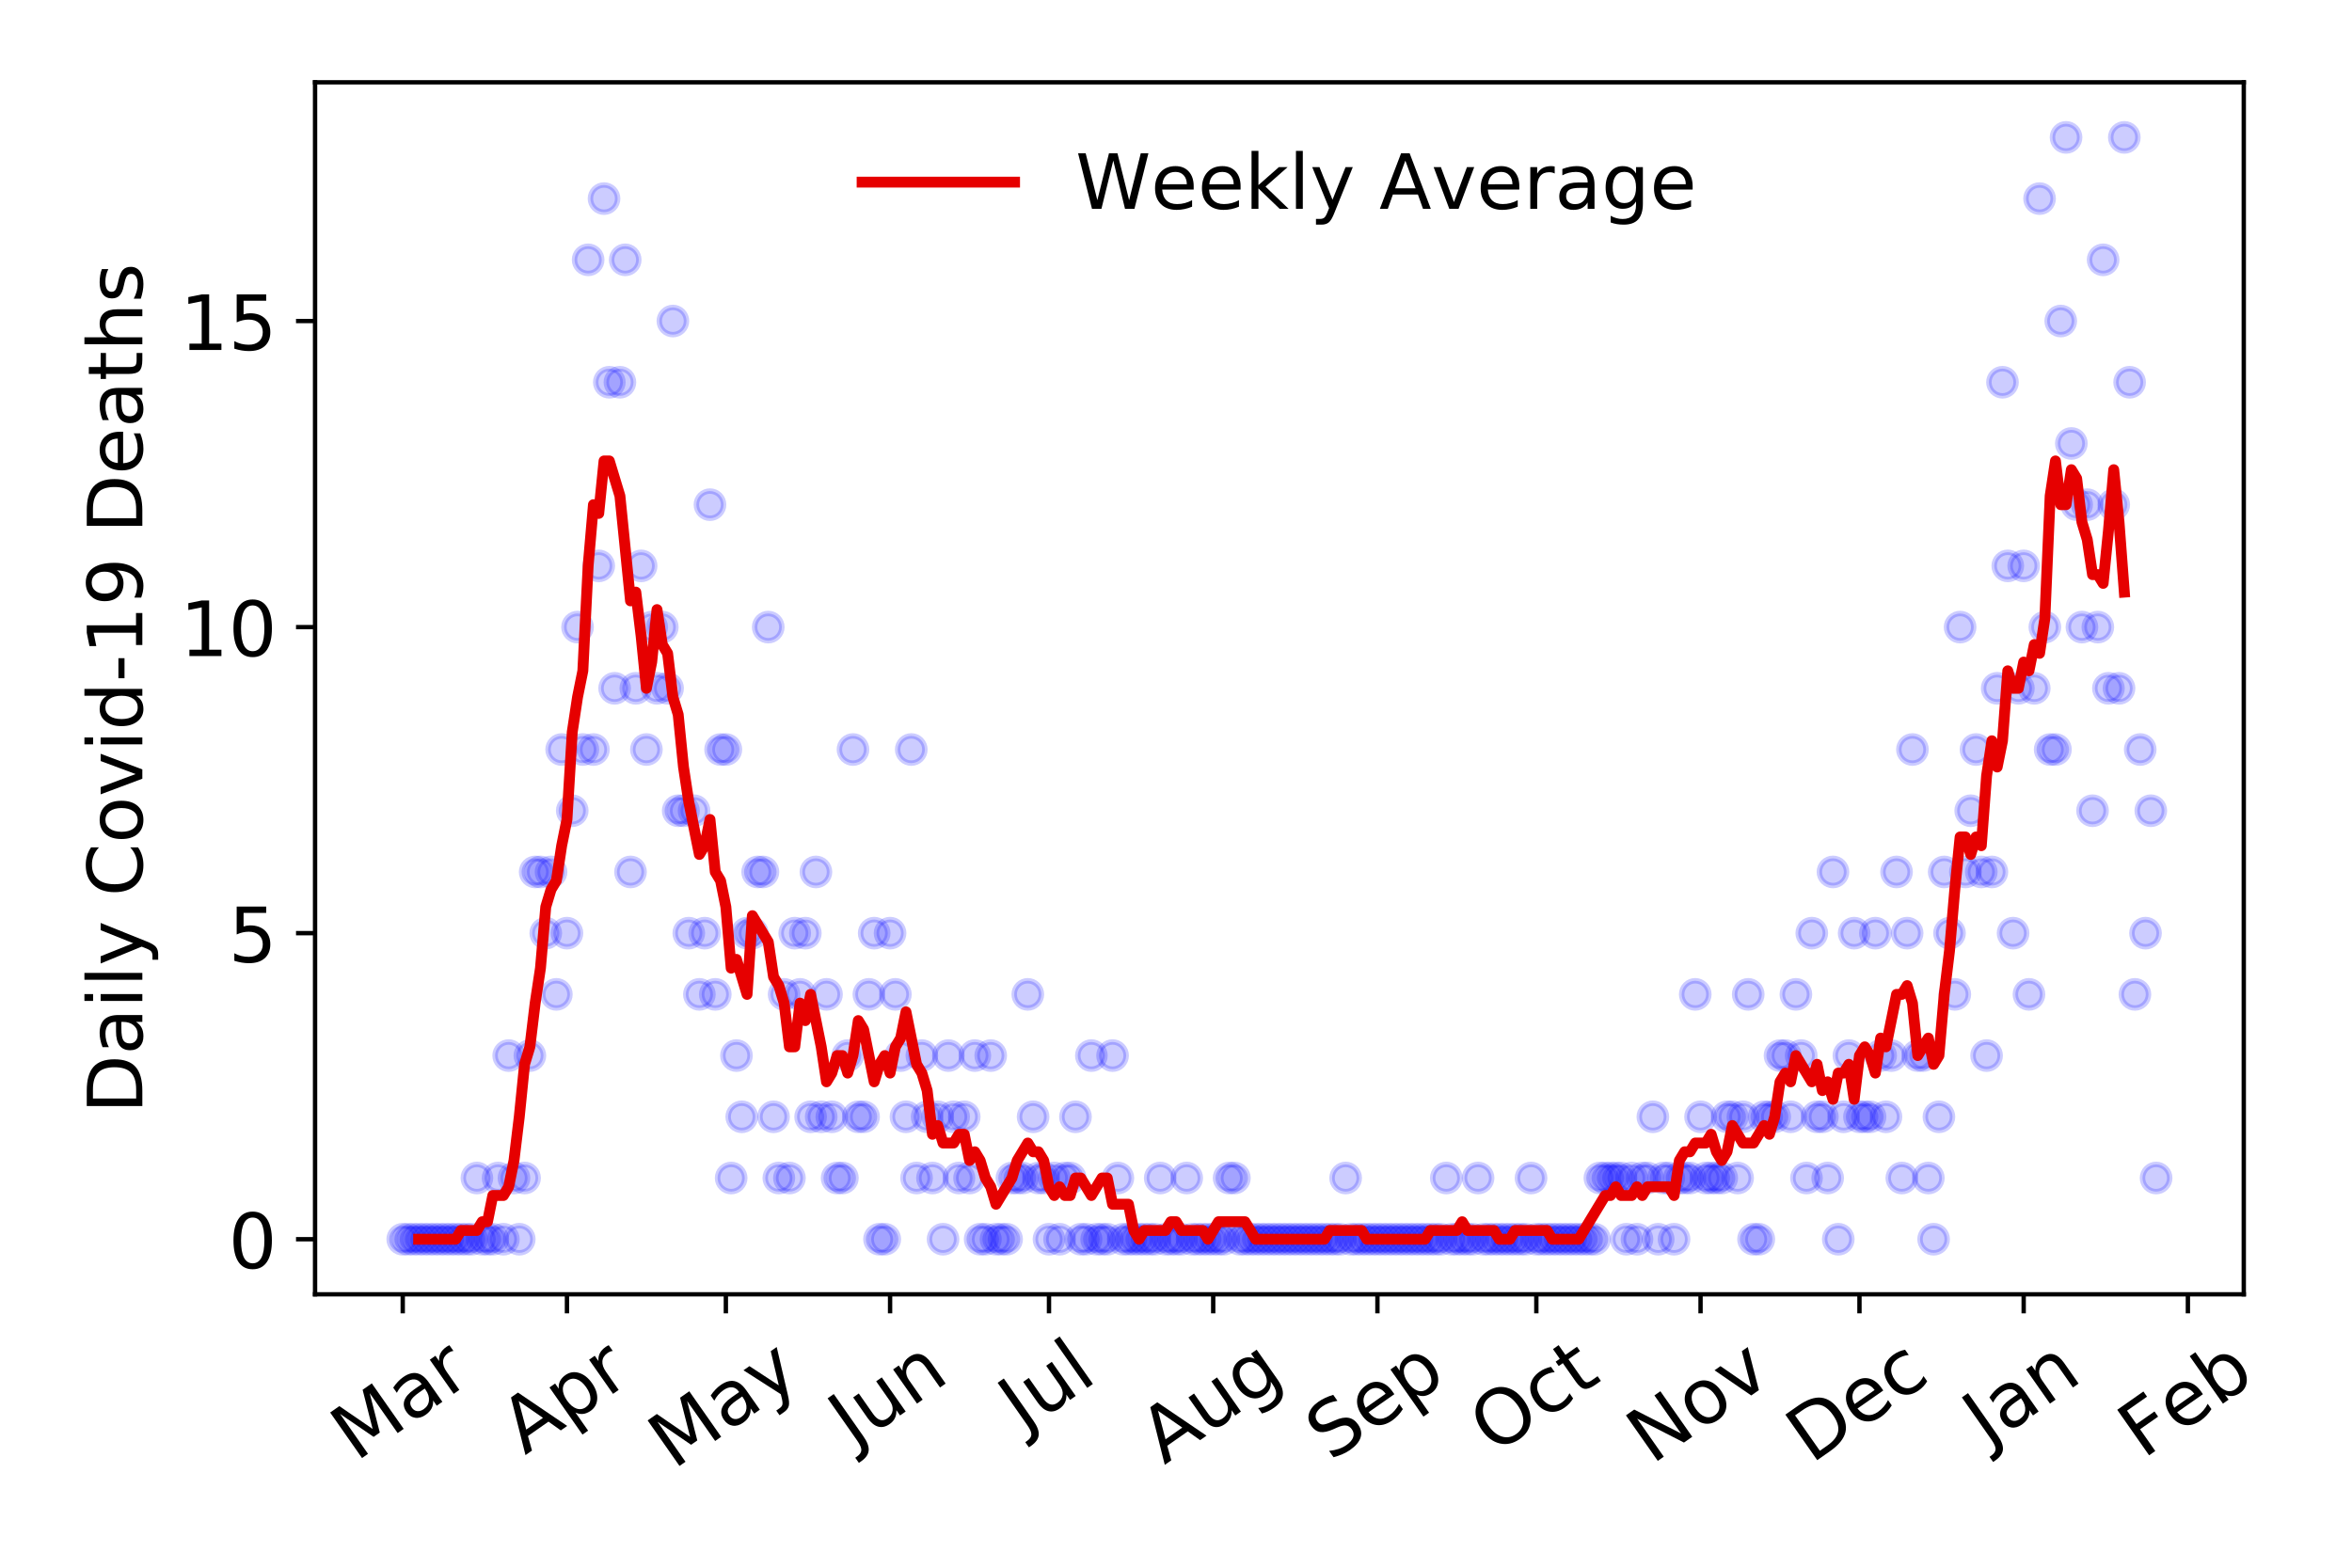 <?xml version="1.0" encoding="utf-8" standalone="no"?>
<!DOCTYPE svg PUBLIC "-//W3C//DTD SVG 1.1//EN"
  "http://www.w3.org/Graphics/SVG/1.1/DTD/svg11.dtd">
<!-- Created with matplotlib (https://matplotlib.org/) -->
<svg height="288pt" version="1.1" viewBox="0 0 432 288" width="432pt" xmlns="http://www.w3.org/2000/svg" xmlns:xlink="http://www.w3.org/1999/xlink">
 <defs>
  <style type="text/css">
*{stroke-linecap:butt;stroke-linejoin:round;}
  </style>
 </defs>
 <g id="figure_1">
  <g id="patch_1">
   <path d="M 0 288 
L 432 288 
L 432 0 
L 0 0 
z
" style="fill:#ffffff;"/>
  </g>
  <g id="axes_1">
   <g id="patch_2">
    <path d="M 57.87 237.778 
L 412.122 237.778 
L 412.122 15.12 
L 57.87 15.12 
z
" style="fill:#ffffff;"/>
   </g>
   <g id="matplotlib.axis_1">
    <g id="xtick_1">
     <g id="line2d_1">
      <defs>
       <path d="M 0 0 
L 0 3.5 
" id="m1acf0d2e1d" style="stroke:#000000;stroke-width:0.8;"/>
      </defs>
      <g>
       <use style="stroke:#000000;stroke-width:0.8;" x="73.972" xlink:href="#m1acf0d2e1d" y="237.778"/>
      </g>
     </g>
     <g id="text_1">
      <!-- Mar -->
      <defs>
       <path d="M 9.812 72.906 
L 24.516 72.906 
L 43.109 23.297 
L 61.812 72.906 
L 76.516 72.906 
L 76.516 0 
L 66.891 0 
L 66.891 64.016 
L 48.094 14.016 
L 38.188 14.016 
L 19.391 64.016 
L 19.391 0 
L 9.812 0 
z
" id="DejaVuSans-77"/>
       <path d="M 34.281 27.484 
Q 23.391 27.484 19.188 25 
Q 14.984 22.516 14.984 16.5 
Q 14.984 11.719 18.141 8.906 
Q 21.297 6.109 26.703 6.109 
Q 34.188 6.109 38.703 11.406 
Q 43.219 16.703 43.219 25.484 
L 43.219 27.484 
z
M 52.203 31.203 
L 52.203 0 
L 43.219 0 
L 43.219 8.297 
Q 40.141 3.328 35.547 0.953 
Q 30.953 -1.422 24.312 -1.422 
Q 15.922 -1.422 10.953 3.297 
Q 6 8.016 6 15.922 
Q 6 25.141 12.172 29.828 
Q 18.359 34.516 30.609 34.516 
L 43.219 34.516 
L 43.219 35.406 
Q 43.219 41.609 39.141 45 
Q 35.062 48.391 27.688 48.391 
Q 23 48.391 18.547 47.266 
Q 14.109 46.141 10.016 43.891 
L 10.016 52.203 
Q 14.938 54.109 19.578 55.047 
Q 24.219 56 28.609 56 
Q 40.484 56 46.344 49.844 
Q 52.203 43.703 52.203 31.203 
z
" id="DejaVuSans-97"/>
       <path d="M 41.109 46.297 
Q 39.594 47.172 37.812 47.578 
Q 36.031 48 33.891 48 
Q 26.266 48 22.188 43.047 
Q 18.109 38.094 18.109 28.812 
L 18.109 0 
L 9.078 0 
L 9.078 54.688 
L 18.109 54.688 
L 18.109 46.188 
Q 20.953 51.172 25.484 53.578 
Q 30.031 56 36.531 56 
Q 37.453 56 38.578 55.875 
Q 39.703 55.766 41.062 55.516 
z
" id="DejaVuSans-114"/>
      </defs>
      <g transform="translate(65.37 268.643)rotate(-35)scale(0.14 -0.14)">
       <use xlink:href="#DejaVuSans-77"/>
       <use x="86.279" xlink:href="#DejaVuSans-97"/>
       <use x="147.559" xlink:href="#DejaVuSans-114"/>
      </g>
     </g>
    </g>
    <g id="xtick_2">
     <g id="line2d_2">
      <g>
       <use style="stroke:#000000;stroke-width:0.8;" x="104.134" xlink:href="#m1acf0d2e1d" y="237.778"/>
      </g>
     </g>
     <g id="text_2">
      <!-- Apr -->
      <defs>
       <path d="M 34.188 63.188 
L 20.797 26.906 
L 47.609 26.906 
z
M 28.609 72.906 
L 39.797 72.906 
L 67.578 0 
L 57.328 0 
L 50.688 18.703 
L 17.828 18.703 
L 11.188 0 
L 0.781 0 
z
" id="DejaVuSans-65"/>
       <path d="M 18.109 8.203 
L 18.109 -20.797 
L 9.078 -20.797 
L 9.078 54.688 
L 18.109 54.688 
L 18.109 46.391 
Q 20.953 51.266 25.266 53.625 
Q 29.594 56 35.594 56 
Q 45.562 56 51.781 48.094 
Q 58.016 40.188 58.016 27.297 
Q 58.016 14.406 51.781 6.484 
Q 45.562 -1.422 35.594 -1.422 
Q 29.594 -1.422 25.266 0.953 
Q 20.953 3.328 18.109 8.203 
z
M 48.688 27.297 
Q 48.688 37.203 44.609 42.844 
Q 40.531 48.484 33.406 48.484 
Q 26.266 48.484 22.188 42.844 
Q 18.109 37.203 18.109 27.297 
Q 18.109 17.391 22.188 11.75 
Q 26.266 6.109 33.406 6.109 
Q 40.531 6.109 44.609 11.75 
Q 48.688 17.391 48.688 27.297 
z
" id="DejaVuSans-112"/>
      </defs>
      <g transform="translate(96.43 267.384)rotate(-35)scale(0.14 -0.14)">
       <use xlink:href="#DejaVuSans-65"/>
       <use x="68.408" xlink:href="#DejaVuSans-112"/>
       <use x="131.885" xlink:href="#DejaVuSans-114"/>
      </g>
     </g>
    </g>
    <g id="xtick_3">
     <g id="line2d_3">
      <g>
       <use style="stroke:#000000;stroke-width:0.8;" x="133.322" xlink:href="#m1acf0d2e1d" y="237.778"/>
      </g>
     </g>
     <g id="text_3">
      <!-- May -->
      <defs>
       <path d="M 32.172 -5.078 
Q 28.375 -14.844 24.75 -17.812 
Q 21.141 -20.797 15.094 -20.797 
L 7.906 -20.797 
L 7.906 -13.281 
L 13.188 -13.281 
Q 16.891 -13.281 18.938 -11.516 
Q 21 -9.766 23.484 -3.219 
L 25.094 0.875 
L 2.984 54.688 
L 12.5 54.688 
L 29.594 11.922 
L 46.688 54.688 
L 56.203 54.688 
z
" id="DejaVuSans-121"/>
      </defs>
      <g transform="translate(123.683 270.094)rotate(-35)scale(0.14 -0.14)">
       <use xlink:href="#DejaVuSans-77"/>
       <use x="86.279" xlink:href="#DejaVuSans-97"/>
       <use x="147.559" xlink:href="#DejaVuSans-121"/>
      </g>
     </g>
    </g>
    <g id="xtick_4">
     <g id="line2d_4">
      <g>
       <use style="stroke:#000000;stroke-width:0.8;" x="163.484" xlink:href="#m1acf0d2e1d" y="237.778"/>
      </g>
     </g>
     <g id="text_4">
      <!-- Jun -->
      <defs>
       <path d="M 9.812 72.906 
L 19.672 72.906 
L 19.672 5.078 
Q 19.672 -8.109 14.672 -14.062 
Q 9.672 -20.016 -1.422 -20.016 
L -5.172 -20.016 
L -5.172 -11.719 
L -2.094 -11.719 
Q 4.438 -11.719 7.125 -8.047 
Q 9.812 -4.391 9.812 5.078 
z
" id="DejaVuSans-74"/>
       <path d="M 8.5 21.578 
L 8.5 54.688 
L 17.484 54.688 
L 17.484 21.922 
Q 17.484 14.156 20.5 10.266 
Q 23.531 6.391 29.594 6.391 
Q 36.859 6.391 41.078 11.031 
Q 45.312 15.672 45.312 23.688 
L 45.312 54.688 
L 54.297 54.688 
L 54.297 0 
L 45.312 0 
L 45.312 8.406 
Q 42.047 3.422 37.719 1 
Q 33.406 -1.422 27.688 -1.422 
Q 18.266 -1.422 13.375 4.438 
Q 8.5 10.297 8.5 21.578 
z
M 31.109 56 
z
" id="DejaVuSans-117"/>
       <path d="M 54.891 33.016 
L 54.891 0 
L 45.906 0 
L 45.906 32.719 
Q 45.906 40.484 42.875 44.328 
Q 39.844 48.188 33.797 48.188 
Q 26.516 48.188 22.312 43.547 
Q 18.109 38.922 18.109 30.906 
L 18.109 0 
L 9.078 0 
L 9.078 54.688 
L 18.109 54.688 
L 18.109 46.188 
Q 21.344 51.125 25.703 53.562 
Q 30.078 56 35.797 56 
Q 45.219 56 50.047 50.172 
Q 54.891 44.344 54.891 33.016 
z
" id="DejaVuSans-110"/>
      </defs>
      <g transform="translate(156.74 266.039)rotate(-35)scale(0.14 -0.14)">
       <use xlink:href="#DejaVuSans-74"/>
       <use x="29.492" xlink:href="#DejaVuSans-117"/>
       <use x="92.871" xlink:href="#DejaVuSans-110"/>
      </g>
     </g>
    </g>
    <g id="xtick_5">
     <g id="line2d_5">
      <g>
       <use style="stroke:#000000;stroke-width:0.8;" x="192.672" xlink:href="#m1acf0d2e1d" y="237.778"/>
      </g>
     </g>
     <g id="text_5">
      <!-- Jul -->
      <defs>
       <path d="M 9.422 75.984 
L 18.406 75.984 
L 18.406 0 
L 9.422 0 
z
" id="DejaVuSans-108"/>
      </defs>
      <g transform="translate(187.97 263.181)rotate(-35)scale(0.14 -0.14)">
       <use xlink:href="#DejaVuSans-74"/>
       <use x="29.492" xlink:href="#DejaVuSans-117"/>
       <use x="92.871" xlink:href="#DejaVuSans-108"/>
      </g>
     </g>
    </g>
    <g id="xtick_6">
     <g id="line2d_6">
      <g>
       <use style="stroke:#000000;stroke-width:0.8;" x="222.834" xlink:href="#m1acf0d2e1d" y="237.778"/>
      </g>
     </g>
     <g id="text_6">
      <!-- Aug -->
      <defs>
       <path d="M 45.406 27.984 
Q 45.406 37.75 41.375 43.109 
Q 37.359 48.484 30.078 48.484 
Q 22.859 48.484 18.828 43.109 
Q 14.797 37.75 14.797 27.984 
Q 14.797 18.266 18.828 12.891 
Q 22.859 7.516 30.078 7.516 
Q 37.359 7.516 41.375 12.891 
Q 45.406 18.266 45.406 27.984 
z
M 54.391 6.781 
Q 54.391 -7.172 48.188 -13.984 
Q 42 -20.797 29.203 -20.797 
Q 24.469 -20.797 20.266 -20.094 
Q 16.062 -19.391 12.109 -17.922 
L 12.109 -9.188 
Q 16.062 -11.328 19.922 -12.344 
Q 23.781 -13.375 27.781 -13.375 
Q 36.625 -13.375 41.016 -8.766 
Q 45.406 -4.156 45.406 5.172 
L 45.406 9.625 
Q 42.625 4.781 38.281 2.391 
Q 33.938 0 27.875 0 
Q 17.828 0 11.672 7.656 
Q 5.516 15.328 5.516 27.984 
Q 5.516 40.672 11.672 48.328 
Q 17.828 56 27.875 56 
Q 33.938 56 38.281 53.609 
Q 42.625 51.219 45.406 46.391 
L 45.406 54.688 
L 54.391 54.688 
z
" id="DejaVuSans-103"/>
      </defs>
      <g transform="translate(213.853 269.172)rotate(-35)scale(0.14 -0.14)">
       <use xlink:href="#DejaVuSans-65"/>
       <use x="68.408" xlink:href="#DejaVuSans-117"/>
       <use x="131.787" xlink:href="#DejaVuSans-103"/>
      </g>
     </g>
    </g>
    <g id="xtick_7">
     <g id="line2d_7">
      <g>
       <use style="stroke:#000000;stroke-width:0.8;" x="252.996" xlink:href="#m1acf0d2e1d" y="237.778"/>
      </g>
     </g>
     <g id="text_7">
      <!-- Sep -->
      <defs>
       <path d="M 53.516 70.516 
L 53.516 60.891 
Q 47.906 63.578 42.922 64.891 
Q 37.938 66.219 33.297 66.219 
Q 25.25 66.219 20.875 63.094 
Q 16.5 59.969 16.5 54.203 
Q 16.5 49.359 19.406 46.891 
Q 22.312 44.438 30.422 42.922 
L 36.375 41.703 
Q 47.406 39.594 52.656 34.297 
Q 57.906 29 57.906 20.125 
Q 57.906 9.516 50.797 4.047 
Q 43.703 -1.422 29.984 -1.422 
Q 24.812 -1.422 18.969 -0.25 
Q 13.141 0.922 6.891 3.219 
L 6.891 13.375 
Q 12.891 10.016 18.656 8.297 
Q 24.422 6.594 29.984 6.594 
Q 38.422 6.594 43.016 9.906 
Q 47.609 13.234 47.609 19.391 
Q 47.609 24.75 44.312 27.781 
Q 41.016 30.812 33.5 32.328 
L 27.484 33.5 
Q 16.453 35.688 11.516 40.375 
Q 6.594 45.062 6.594 53.422 
Q 6.594 63.094 13.406 68.656 
Q 20.219 74.219 32.172 74.219 
Q 37.312 74.219 42.625 73.281 
Q 47.953 72.359 53.516 70.516 
z
" id="DejaVuSans-83"/>
       <path d="M 56.203 29.594 
L 56.203 25.203 
L 14.891 25.203 
Q 15.484 15.922 20.484 11.062 
Q 25.484 6.203 34.422 6.203 
Q 39.594 6.203 44.453 7.469 
Q 49.312 8.734 54.109 11.281 
L 54.109 2.781 
Q 49.266 0.734 44.188 -0.344 
Q 39.109 -1.422 33.891 -1.422 
Q 20.797 -1.422 13.156 6.188 
Q 5.516 13.812 5.516 26.812 
Q 5.516 40.234 12.766 48.109 
Q 20.016 56 32.328 56 
Q 43.359 56 49.781 48.891 
Q 56.203 41.797 56.203 29.594 
z
M 47.219 32.234 
Q 47.125 39.594 43.094 43.984 
Q 39.062 48.391 32.422 48.391 
Q 24.906 48.391 20.391 44.141 
Q 15.875 39.891 15.188 32.172 
z
" id="DejaVuSans-101"/>
      </defs>
      <g transform="translate(244.403 268.629)rotate(-35)scale(0.14 -0.14)">
       <use xlink:href="#DejaVuSans-83"/>
       <use x="63.477" xlink:href="#DejaVuSans-101"/>
       <use x="125" xlink:href="#DejaVuSans-112"/>
      </g>
     </g>
    </g>
    <g id="xtick_8">
     <g id="line2d_8">
      <g>
       <use style="stroke:#000000;stroke-width:0.8;" x="282.184" xlink:href="#m1acf0d2e1d" y="237.778"/>
      </g>
     </g>
     <g id="text_8">
      <!-- Oct -->
      <defs>
       <path d="M 39.406 66.219 
Q 28.656 66.219 22.328 58.203 
Q 16.016 50.203 16.016 36.375 
Q 16.016 22.609 22.328 14.594 
Q 28.656 6.594 39.406 6.594 
Q 50.141 6.594 56.422 14.594 
Q 62.703 22.609 62.703 36.375 
Q 62.703 50.203 56.422 58.203 
Q 50.141 66.219 39.406 66.219 
z
M 39.406 74.219 
Q 54.734 74.219 63.906 63.938 
Q 73.094 53.656 73.094 36.375 
Q 73.094 19.141 63.906 8.859 
Q 54.734 -1.422 39.406 -1.422 
Q 24.031 -1.422 14.812 8.828 
Q 5.609 19.094 5.609 36.375 
Q 5.609 53.656 14.812 63.938 
Q 24.031 74.219 39.406 74.219 
z
" id="DejaVuSans-79"/>
       <path d="M 48.781 52.594 
L 48.781 44.188 
Q 44.969 46.297 41.141 47.344 
Q 37.312 48.391 33.406 48.391 
Q 24.656 48.391 19.812 42.844 
Q 14.984 37.312 14.984 27.297 
Q 14.984 17.281 19.812 11.734 
Q 24.656 6.203 33.406 6.203 
Q 37.312 6.203 41.141 7.25 
Q 44.969 8.297 48.781 10.406 
L 48.781 2.094 
Q 45.016 0.344 40.984 -0.531 
Q 36.969 -1.422 32.422 -1.422 
Q 20.062 -1.422 12.781 6.344 
Q 5.516 14.109 5.516 27.297 
Q 5.516 40.672 12.859 48.328 
Q 20.219 56 33.016 56 
Q 37.156 56 41.109 55.141 
Q 45.062 54.297 48.781 52.594 
z
" id="DejaVuSans-99"/>
       <path d="M 18.312 70.219 
L 18.312 54.688 
L 36.812 54.688 
L 36.812 47.703 
L 18.312 47.703 
L 18.312 18.016 
Q 18.312 11.328 20.141 9.422 
Q 21.969 7.516 27.594 7.516 
L 36.812 7.516 
L 36.812 0 
L 27.594 0 
Q 17.188 0 13.234 3.875 
Q 9.281 7.766 9.281 18.016 
L 9.281 47.703 
L 2.688 47.703 
L 2.688 54.688 
L 9.281 54.688 
L 9.281 70.219 
z
" id="DejaVuSans-116"/>
      </defs>
      <g transform="translate(274.485 267.377)rotate(-35)scale(0.14 -0.14)">
       <use xlink:href="#DejaVuSans-79"/>
       <use x="78.711" xlink:href="#DejaVuSans-99"/>
       <use x="133.691" xlink:href="#DejaVuSans-116"/>
      </g>
     </g>
    </g>
    <g id="xtick_9">
     <g id="line2d_9">
      <g>
       <use style="stroke:#000000;stroke-width:0.8;" x="312.346" xlink:href="#m1acf0d2e1d" y="237.778"/>
      </g>
     </g>
     <g id="text_9">
      <!-- Nov -->
      <defs>
       <path d="M 9.812 72.906 
L 23.094 72.906 
L 55.422 11.922 
L 55.422 72.906 
L 64.984 72.906 
L 64.984 0 
L 51.703 0 
L 19.391 60.984 
L 19.391 0 
L 9.812 0 
z
" id="DejaVuSans-78"/>
       <path d="M 30.609 48.391 
Q 23.391 48.391 19.188 42.75 
Q 14.984 37.109 14.984 27.297 
Q 14.984 17.484 19.156 11.844 
Q 23.344 6.203 30.609 6.203 
Q 37.797 6.203 41.984 11.859 
Q 46.188 17.531 46.188 27.297 
Q 46.188 37.016 41.984 42.703 
Q 37.797 48.391 30.609 48.391 
z
M 30.609 56 
Q 42.328 56 49.016 48.375 
Q 55.719 40.766 55.719 27.297 
Q 55.719 13.875 49.016 6.219 
Q 42.328 -1.422 30.609 -1.422 
Q 18.844 -1.422 12.172 6.219 
Q 5.516 13.875 5.516 27.297 
Q 5.516 40.766 12.172 48.375 
Q 18.844 56 30.609 56 
z
" id="DejaVuSans-111"/>
       <path d="M 2.984 54.688 
L 12.5 54.688 
L 29.594 8.797 
L 46.688 54.688 
L 56.203 54.688 
L 35.688 0 
L 23.484 0 
z
" id="DejaVuSans-118"/>
      </defs>
      <g transform="translate(303.369 269.166)rotate(-35)scale(0.14 -0.14)">
       <use xlink:href="#DejaVuSans-78"/>
       <use x="74.805" xlink:href="#DejaVuSans-111"/>
       <use x="135.986" xlink:href="#DejaVuSans-118"/>
      </g>
     </g>
    </g>
    <g id="xtick_10">
     <g id="line2d_10">
      <g>
       <use style="stroke:#000000;stroke-width:0.8;" x="341.534" xlink:href="#m1acf0d2e1d" y="237.778"/>
      </g>
     </g>
     <g id="text_10">
      <!-- Dec -->
      <defs>
       <path d="M 19.672 64.797 
L 19.672 8.109 
L 31.594 8.109 
Q 46.688 8.109 53.688 14.938 
Q 60.688 21.781 60.688 36.531 
Q 60.688 51.172 53.688 57.984 
Q 46.688 64.797 31.594 64.797 
z
M 9.812 72.906 
L 30.078 72.906 
Q 51.266 72.906 61.172 64.094 
Q 71.094 55.281 71.094 36.531 
Q 71.094 17.672 61.125 8.828 
Q 51.172 0 30.078 0 
L 9.812 0 
z
" id="DejaVuSans-68"/>
      </defs>
      <g transform="translate(332.654 269.032)rotate(-35)scale(0.14 -0.14)">
       <use xlink:href="#DejaVuSans-68"/>
       <use x="77.002" xlink:href="#DejaVuSans-101"/>
       <use x="138.525" xlink:href="#DejaVuSans-99"/>
      </g>
     </g>
    </g>
    <g id="xtick_11">
     <g id="line2d_11">
      <g>
       <use style="stroke:#000000;stroke-width:0.8;" x="371.696" xlink:href="#m1acf0d2e1d" y="237.778"/>
      </g>
     </g>
     <g id="text_11">
      <!-- Jan -->
      <g transform="translate(365.072 265.871)rotate(-35)scale(0.14 -0.14)">
       <use xlink:href="#DejaVuSans-74"/>
       <use x="29.492" xlink:href="#DejaVuSans-97"/>
       <use x="90.771" xlink:href="#DejaVuSans-110"/>
      </g>
     </g>
    </g>
    <g id="xtick_12">
     <g id="line2d_12">
      <g>
       <use style="stroke:#000000;stroke-width:0.8;" x="401.857" xlink:href="#m1acf0d2e1d" y="237.778"/>
      </g>
     </g>
     <g id="text_12">
      <!-- Feb -->
      <defs>
       <path d="M 9.812 72.906 
L 51.703 72.906 
L 51.703 64.594 
L 19.672 64.594 
L 19.672 43.109 
L 48.578 43.109 
L 48.578 34.812 
L 19.672 34.812 
L 19.672 0 
L 9.812 0 
z
" id="DejaVuSans-70"/>
       <path d="M 48.688 27.297 
Q 48.688 37.203 44.609 42.844 
Q 40.531 48.484 33.406 48.484 
Q 26.266 48.484 22.188 42.844 
Q 18.109 37.203 18.109 27.297 
Q 18.109 17.391 22.188 11.75 
Q 26.266 6.109 33.406 6.109 
Q 40.531 6.109 44.609 11.75 
Q 48.688 17.391 48.688 27.297 
z
M 18.109 46.391 
Q 20.953 51.266 25.266 53.625 
Q 29.594 56 35.594 56 
Q 45.562 56 51.781 48.094 
Q 58.016 40.188 58.016 27.297 
Q 58.016 14.406 51.781 6.484 
Q 45.562 -1.422 35.594 -1.422 
Q 29.594 -1.422 25.266 0.953 
Q 20.953 3.328 18.109 8.203 
L 18.109 0 
L 9.078 0 
L 9.078 75.984 
L 18.109 75.984 
z
" id="DejaVuSans-98"/>
      </defs>
      <g transform="translate(393.611 268.143)rotate(-35)scale(0.14 -0.14)">
       <use xlink:href="#DejaVuSans-70"/>
       <use x="57.441" xlink:href="#DejaVuSans-101"/>
       <use x="118.965" xlink:href="#DejaVuSans-98"/>
      </g>
     </g>
    </g>
   </g>
   <g id="matplotlib.axis_2">
    <g id="ytick_1">
     <g id="line2d_13">
      <defs>
       <path d="M 0 0 
L -3.5 0 
" id="m563378bea9" style="stroke:#000000;stroke-width:0.8;"/>
      </defs>
      <g>
       <use style="stroke:#000000;stroke-width:0.8;" x="57.87" xlink:href="#m563378bea9" y="227.657"/>
      </g>
     </g>
     <g id="text_13">
      <!-- 0 -->
      <defs>
       <path d="M 31.781 66.406 
Q 24.172 66.406 20.328 58.906 
Q 16.5 51.422 16.5 36.375 
Q 16.5 21.391 20.328 13.891 
Q 24.172 6.391 31.781 6.391 
Q 39.453 6.391 43.281 13.891 
Q 47.125 21.391 47.125 36.375 
Q 47.125 51.422 43.281 58.906 
Q 39.453 66.406 31.781 66.406 
z
M 31.781 74.219 
Q 44.047 74.219 50.516 64.516 
Q 56.984 54.828 56.984 36.375 
Q 56.984 17.969 50.516 8.266 
Q 44.047 -1.422 31.781 -1.422 
Q 19.531 -1.422 13.062 8.266 
Q 6.594 17.969 6.594 36.375 
Q 6.594 54.828 13.062 64.516 
Q 19.531 74.219 31.781 74.219 
z
" id="DejaVuSans-48"/>
      </defs>
      <g transform="translate(41.962 232.976)scale(0.14 -0.14)">
       <use xlink:href="#DejaVuSans-48"/>
      </g>
     </g>
    </g>
    <g id="ytick_2">
     <g id="line2d_14">
      <g>
       <use style="stroke:#000000;stroke-width:0.8;" x="57.87" xlink:href="#m563378bea9" y="171.431"/>
      </g>
     </g>
     <g id="text_14">
      <!-- 5 -->
      <defs>
       <path d="M 10.797 72.906 
L 49.516 72.906 
L 49.516 64.594 
L 19.828 64.594 
L 19.828 46.734 
Q 21.969 47.469 24.109 47.828 
Q 26.266 48.188 28.422 48.188 
Q 40.625 48.188 47.75 41.5 
Q 54.891 34.812 54.891 23.391 
Q 54.891 11.625 47.562 5.094 
Q 40.234 -1.422 26.906 -1.422 
Q 22.312 -1.422 17.547 -0.641 
Q 12.797 0.141 7.719 1.703 
L 7.719 11.625 
Q 12.109 9.234 16.797 8.062 
Q 21.484 6.891 26.703 6.891 
Q 35.156 6.891 40.078 11.328 
Q 45.016 15.766 45.016 23.391 
Q 45.016 31 40.078 35.438 
Q 35.156 39.891 26.703 39.891 
Q 22.75 39.891 18.812 39.016 
Q 14.891 38.141 10.797 36.281 
z
" id="DejaVuSans-53"/>
      </defs>
      <g transform="translate(41.962 176.749)scale(0.14 -0.14)">
       <use xlink:href="#DejaVuSans-53"/>
      </g>
     </g>
    </g>
    <g id="ytick_3">
     <g id="line2d_15">
      <g>
       <use style="stroke:#000000;stroke-width:0.8;" x="57.87" xlink:href="#m563378bea9" y="115.204"/>
      </g>
     </g>
     <g id="text_15">
      <!-- 10 -->
      <defs>
       <path d="M 12.406 8.297 
L 28.516 8.297 
L 28.516 63.922 
L 10.984 60.406 
L 10.984 69.391 
L 28.422 72.906 
L 38.281 72.906 
L 38.281 8.297 
L 54.391 8.297 
L 54.391 0 
L 12.406 0 
z
" id="DejaVuSans-49"/>
      </defs>
      <g transform="translate(33.055 120.523)scale(0.14 -0.14)">
       <use xlink:href="#DejaVuSans-49"/>
       <use x="63.623" xlink:href="#DejaVuSans-48"/>
      </g>
     </g>
    </g>
    <g id="ytick_4">
     <g id="line2d_16">
      <g>
       <use style="stroke:#000000;stroke-width:0.8;" x="57.87" xlink:href="#m563378bea9" y="58.977"/>
      </g>
     </g>
     <g id="text_16">
      <!-- 15 -->
      <g transform="translate(33.055 64.296)scale(0.14 -0.14)">
       <use xlink:href="#DejaVuSans-49"/>
       <use x="63.623" xlink:href="#DejaVuSans-53"/>
      </g>
     </g>
    </g>
    <g id="text_17">
     <!-- Daily Covid-19 Deaths -->
     <defs>
      <path d="M 9.422 54.688 
L 18.406 54.688 
L 18.406 0 
L 9.422 0 
z
M 9.422 75.984 
L 18.406 75.984 
L 18.406 64.594 
L 9.422 64.594 
z
" id="DejaVuSans-105"/>
      <path id="DejaVuSans-32"/>
      <path d="M 64.406 67.281 
L 64.406 56.891 
Q 59.422 61.531 53.781 63.812 
Q 48.141 66.109 41.797 66.109 
Q 29.297 66.109 22.656 58.469 
Q 16.016 50.828 16.016 36.375 
Q 16.016 21.969 22.656 14.328 
Q 29.297 6.688 41.797 6.688 
Q 48.141 6.688 53.781 8.984 
Q 59.422 11.281 64.406 15.922 
L 64.406 5.609 
Q 59.234 2.094 53.438 0.328 
Q 47.656 -1.422 41.219 -1.422 
Q 24.656 -1.422 15.125 8.703 
Q 5.609 18.844 5.609 36.375 
Q 5.609 53.953 15.125 64.078 
Q 24.656 74.219 41.219 74.219 
Q 47.75 74.219 53.531 72.484 
Q 59.328 70.75 64.406 67.281 
z
" id="DejaVuSans-67"/>
      <path d="M 45.406 46.391 
L 45.406 75.984 
L 54.391 75.984 
L 54.391 0 
L 45.406 0 
L 45.406 8.203 
Q 42.578 3.328 38.25 0.953 
Q 33.938 -1.422 27.875 -1.422 
Q 17.969 -1.422 11.734 6.484 
Q 5.516 14.406 5.516 27.297 
Q 5.516 40.188 11.734 48.094 
Q 17.969 56 27.875 56 
Q 33.938 56 38.25 53.625 
Q 42.578 51.266 45.406 46.391 
z
M 14.797 27.297 
Q 14.797 17.391 18.875 11.75 
Q 22.953 6.109 30.078 6.109 
Q 37.203 6.109 41.297 11.75 
Q 45.406 17.391 45.406 27.297 
Q 45.406 37.203 41.297 42.844 
Q 37.203 48.484 30.078 48.484 
Q 22.953 48.484 18.875 42.844 
Q 14.797 37.203 14.797 27.297 
z
" id="DejaVuSans-100"/>
      <path d="M 4.891 31.391 
L 31.203 31.391 
L 31.203 23.391 
L 4.891 23.391 
z
" id="DejaVuSans-45"/>
      <path d="M 10.984 1.516 
L 10.984 10.5 
Q 14.703 8.734 18.5 7.812 
Q 22.312 6.891 25.984 6.891 
Q 35.75 6.891 40.891 13.453 
Q 46.047 20.016 46.781 33.406 
Q 43.953 29.203 39.594 26.953 
Q 35.25 24.703 29.984 24.703 
Q 19.047 24.703 12.672 31.312 
Q 6.297 37.938 6.297 49.422 
Q 6.297 60.641 12.938 67.422 
Q 19.578 74.219 30.609 74.219 
Q 43.266 74.219 49.922 64.516 
Q 56.594 54.828 56.594 36.375 
Q 56.594 19.141 48.406 8.859 
Q 40.234 -1.422 26.422 -1.422 
Q 22.703 -1.422 18.891 -0.688 
Q 15.094 0.047 10.984 1.516 
z
M 30.609 32.422 
Q 37.25 32.422 41.125 36.953 
Q 45.016 41.5 45.016 49.422 
Q 45.016 57.281 41.125 61.844 
Q 37.25 66.406 30.609 66.406 
Q 23.969 66.406 20.094 61.844 
Q 16.219 57.281 16.219 49.422 
Q 16.219 41.5 20.094 36.953 
Q 23.969 32.422 30.609 32.422 
z
" id="DejaVuSans-57"/>
      <path d="M 54.891 33.016 
L 54.891 0 
L 45.906 0 
L 45.906 32.719 
Q 45.906 40.484 42.875 44.328 
Q 39.844 48.188 33.797 48.188 
Q 26.516 48.188 22.312 43.547 
Q 18.109 38.922 18.109 30.906 
L 18.109 0 
L 9.078 0 
L 9.078 75.984 
L 18.109 75.984 
L 18.109 46.188 
Q 21.344 51.125 25.703 53.562 
Q 30.078 56 35.797 56 
Q 45.219 56 50.047 50.172 
Q 54.891 44.344 54.891 33.016 
z
" id="DejaVuSans-104"/>
      <path d="M 44.281 53.078 
L 44.281 44.578 
Q 40.484 46.531 36.375 47.5 
Q 32.281 48.484 27.875 48.484 
Q 21.188 48.484 17.844 46.438 
Q 14.5 44.391 14.5 40.281 
Q 14.5 37.156 16.891 35.375 
Q 19.281 33.594 26.516 31.984 
L 29.594 31.297 
Q 39.156 29.25 43.188 25.516 
Q 47.219 21.781 47.219 15.094 
Q 47.219 7.469 41.188 3.016 
Q 35.156 -1.422 24.609 -1.422 
Q 20.219 -1.422 15.453 -0.562 
Q 10.688 0.297 5.422 2 
L 5.422 11.281 
Q 10.406 8.688 15.234 7.391 
Q 20.062 6.109 24.812 6.109 
Q 31.156 6.109 34.562 8.281 
Q 37.984 10.453 37.984 14.406 
Q 37.984 18.062 35.516 20.016 
Q 33.062 21.969 24.703 23.781 
L 21.578 24.516 
Q 13.234 26.266 9.516 29.906 
Q 5.812 33.547 5.812 39.891 
Q 5.812 47.609 11.281 51.797 
Q 16.75 56 26.812 56 
Q 31.781 56 36.172 55.266 
Q 40.578 54.547 44.281 53.078 
z
" id="DejaVuSans-115"/>
     </defs>
     <g transform="translate(26.143 204.56)rotate(-90)scale(0.14 -0.14)">
      <use xlink:href="#DejaVuSans-68"/>
      <use x="77.002" xlink:href="#DejaVuSans-97"/>
      <use x="138.281" xlink:href="#DejaVuSans-105"/>
      <use x="166.064" xlink:href="#DejaVuSans-108"/>
      <use x="193.848" xlink:href="#DejaVuSans-121"/>
      <use x="253.027" xlink:href="#DejaVuSans-32"/>
      <use x="284.814" xlink:href="#DejaVuSans-67"/>
      <use x="354.639" xlink:href="#DejaVuSans-111"/>
      <use x="415.82" xlink:href="#DejaVuSans-118"/>
      <use x="475" xlink:href="#DejaVuSans-105"/>
      <use x="502.783" xlink:href="#DejaVuSans-100"/>
      <use x="566.26" xlink:href="#DejaVuSans-45"/>
      <use x="602.344" xlink:href="#DejaVuSans-49"/>
      <use x="665.967" xlink:href="#DejaVuSans-57"/>
      <use x="729.59" xlink:href="#DejaVuSans-32"/>
      <use x="761.377" xlink:href="#DejaVuSans-68"/>
      <use x="838.379" xlink:href="#DejaVuSans-101"/>
      <use x="899.902" xlink:href="#DejaVuSans-97"/>
      <use x="961.182" xlink:href="#DejaVuSans-116"/>
      <use x="1000.391" xlink:href="#DejaVuSans-104"/>
      <use x="1063.77" xlink:href="#DejaVuSans-115"/>
     </g>
    </g>
   </g>
   <g id="line2d_17">
    <defs>
     <path d="M 0 2.5 
C 0.663 2.5 1.299 2.237 1.768 1.768 
C 2.237 1.299 2.5 0.663 2.5 0 
C 2.5 -0.663 2.237 -1.299 1.768 -1.768 
C 1.299 -2.237 0.663 -2.5 0 -2.5 
C -0.663 -2.5 -1.299 -2.237 -1.768 -1.768 
C -2.237 -1.299 -2.5 -0.663 -2.5 0 
C -2.5 0.663 -2.237 1.299 -1.768 1.768 
C -1.299 2.237 -0.663 2.5 0 2.5 
z
" id="m2a985f622b" style="stroke:#0000ff;stroke-opacity:0.2;"/>
    </defs>
    <g clip-path="url(#p810c4bf9ff)">
     <use style="fill:#0000ff;fill-opacity:0.2;stroke:#0000ff;stroke-opacity:0.2;" x="73.972" xlink:href="#m2a985f622b" y="227.657"/>
     <use style="fill:#0000ff;fill-opacity:0.2;stroke:#0000ff;stroke-opacity:0.2;" x="74.945" xlink:href="#m2a985f622b" y="227.657"/>
     <use style="fill:#0000ff;fill-opacity:0.2;stroke:#0000ff;stroke-opacity:0.2;" x="75.918" xlink:href="#m2a985f622b" y="227.657"/>
     <use style="fill:#0000ff;fill-opacity:0.2;stroke:#0000ff;stroke-opacity:0.2;" x="76.891" xlink:href="#m2a985f622b" y="227.657"/>
     <use style="fill:#0000ff;fill-opacity:0.2;stroke:#0000ff;stroke-opacity:0.2;" x="77.864" xlink:href="#m2a985f622b" y="227.657"/>
     <use style="fill:#0000ff;fill-opacity:0.2;stroke:#0000ff;stroke-opacity:0.2;" x="78.837" xlink:href="#m2a985f622b" y="227.657"/>
     <use style="fill:#0000ff;fill-opacity:0.2;stroke:#0000ff;stroke-opacity:0.2;" x="79.81" xlink:href="#m2a985f622b" y="227.657"/>
     <use style="fill:#0000ff;fill-opacity:0.2;stroke:#0000ff;stroke-opacity:0.2;" x="80.783" xlink:href="#m2a985f622b" y="227.657"/>
     <use style="fill:#0000ff;fill-opacity:0.2;stroke:#0000ff;stroke-opacity:0.2;" x="81.756" xlink:href="#m2a985f622b" y="227.657"/>
     <use style="fill:#0000ff;fill-opacity:0.2;stroke:#0000ff;stroke-opacity:0.2;" x="82.729" xlink:href="#m2a985f622b" y="227.657"/>
     <use style="fill:#0000ff;fill-opacity:0.2;stroke:#0000ff;stroke-opacity:0.2;" x="83.702" xlink:href="#m2a985f622b" y="227.657"/>
     <use style="fill:#0000ff;fill-opacity:0.2;stroke:#0000ff;stroke-opacity:0.2;" x="84.675" xlink:href="#m2a985f622b" y="227.657"/>
     <use style="fill:#0000ff;fill-opacity:0.2;stroke:#0000ff;stroke-opacity:0.2;" x="85.648" xlink:href="#m2a985f622b" y="227.657"/>
     <use style="fill:#0000ff;fill-opacity:0.2;stroke:#0000ff;stroke-opacity:0.2;" x="86.621" xlink:href="#m2a985f622b" y="227.657"/>
     <use style="fill:#0000ff;fill-opacity:0.2;stroke:#0000ff;stroke-opacity:0.2;" x="87.594" xlink:href="#m2a985f622b" y="216.412"/>
     <use style="fill:#0000ff;fill-opacity:0.2;stroke:#0000ff;stroke-opacity:0.2;" x="88.567" xlink:href="#m2a985f622b" y="227.657"/>
     <use style="fill:#0000ff;fill-opacity:0.2;stroke:#0000ff;stroke-opacity:0.2;" x="89.54" xlink:href="#m2a985f622b" y="227.657"/>
     <use style="fill:#0000ff;fill-opacity:0.2;stroke:#0000ff;stroke-opacity:0.2;" x="90.513" xlink:href="#m2a985f622b" y="227.657"/>
     <use style="fill:#0000ff;fill-opacity:0.2;stroke:#0000ff;stroke-opacity:0.2;" x="91.485" xlink:href="#m2a985f622b" y="216.412"/>
     <use style="fill:#0000ff;fill-opacity:0.2;stroke:#0000ff;stroke-opacity:0.2;" x="92.458" xlink:href="#m2a985f622b" y="227.657"/>
     <use style="fill:#0000ff;fill-opacity:0.2;stroke:#0000ff;stroke-opacity:0.2;" x="93.431" xlink:href="#m2a985f622b" y="193.921"/>
     <use style="fill:#0000ff;fill-opacity:0.2;stroke:#0000ff;stroke-opacity:0.2;" x="94.404" xlink:href="#m2a985f622b" y="216.412"/>
     <use style="fill:#0000ff;fill-opacity:0.2;stroke:#0000ff;stroke-opacity:0.2;" x="95.377" xlink:href="#m2a985f622b" y="227.657"/>
     <use style="fill:#0000ff;fill-opacity:0.2;stroke:#0000ff;stroke-opacity:0.2;" x="96.35" xlink:href="#m2a985f622b" y="216.412"/>
     <use style="fill:#0000ff;fill-opacity:0.2;stroke:#0000ff;stroke-opacity:0.2;" x="97.323" xlink:href="#m2a985f622b" y="193.921"/>
     <use style="fill:#0000ff;fill-opacity:0.2;stroke:#0000ff;stroke-opacity:0.2;" x="98.296" xlink:href="#m2a985f622b" y="160.185"/>
     <use style="fill:#0000ff;fill-opacity:0.2;stroke:#0000ff;stroke-opacity:0.2;" x="99.269" xlink:href="#m2a985f622b" y="160.185"/>
     <use style="fill:#0000ff;fill-opacity:0.2;stroke:#0000ff;stroke-opacity:0.2;" x="100.242" xlink:href="#m2a985f622b" y="171.431"/>
     <use style="fill:#0000ff;fill-opacity:0.2;stroke:#0000ff;stroke-opacity:0.2;" x="101.215" xlink:href="#m2a985f622b" y="160.185"/>
     <use style="fill:#0000ff;fill-opacity:0.2;stroke:#0000ff;stroke-opacity:0.2;" x="102.188" xlink:href="#m2a985f622b" y="182.676"/>
     <use style="fill:#0000ff;fill-opacity:0.2;stroke:#0000ff;stroke-opacity:0.2;" x="103.161" xlink:href="#m2a985f622b" y="137.694"/>
     <use style="fill:#0000ff;fill-opacity:0.2;stroke:#0000ff;stroke-opacity:0.2;" x="104.134" xlink:href="#m2a985f622b" y="171.431"/>
     <use style="fill:#0000ff;fill-opacity:0.2;stroke:#0000ff;stroke-opacity:0.2;" x="105.107" xlink:href="#m2a985f622b" y="148.94"/>
     <use style="fill:#0000ff;fill-opacity:0.2;stroke:#0000ff;stroke-opacity:0.2;" x="106.08" xlink:href="#m2a985f622b" y="115.204"/>
     <use style="fill:#0000ff;fill-opacity:0.2;stroke:#0000ff;stroke-opacity:0.2;" x="107.053" xlink:href="#m2a985f622b" y="137.694"/>
     <use style="fill:#0000ff;fill-opacity:0.2;stroke:#0000ff;stroke-opacity:0.2;" x="108.026" xlink:href="#m2a985f622b" y="47.732"/>
     <use style="fill:#0000ff;fill-opacity:0.2;stroke:#0000ff;stroke-opacity:0.2;" x="108.999" xlink:href="#m2a985f622b" y="137.694"/>
     <use style="fill:#0000ff;fill-opacity:0.2;stroke:#0000ff;stroke-opacity:0.2;" x="109.972" xlink:href="#m2a985f622b" y="103.958"/>
     <use style="fill:#0000ff;fill-opacity:0.2;stroke:#0000ff;stroke-opacity:0.2;" x="110.945" xlink:href="#m2a985f622b" y="36.486"/>
     <use style="fill:#0000ff;fill-opacity:0.2;stroke:#0000ff;stroke-opacity:0.2;" x="111.917" xlink:href="#m2a985f622b" y="70.222"/>
     <use style="fill:#0000ff;fill-opacity:0.2;stroke:#0000ff;stroke-opacity:0.2;" x="112.89" xlink:href="#m2a985f622b" y="126.449"/>
     <use style="fill:#0000ff;fill-opacity:0.2;stroke:#0000ff;stroke-opacity:0.2;" x="113.863" xlink:href="#m2a985f622b" y="70.222"/>
     <use style="fill:#0000ff;fill-opacity:0.2;stroke:#0000ff;stroke-opacity:0.2;" x="114.836" xlink:href="#m2a985f622b" y="47.732"/>
     <use style="fill:#0000ff;fill-opacity:0.2;stroke:#0000ff;stroke-opacity:0.2;" x="115.809" xlink:href="#m2a985f622b" y="160.185"/>
     <use style="fill:#0000ff;fill-opacity:0.2;stroke:#0000ff;stroke-opacity:0.2;" x="116.782" xlink:href="#m2a985f622b" y="126.449"/>
     <use style="fill:#0000ff;fill-opacity:0.2;stroke:#0000ff;stroke-opacity:0.2;" x="117.755" xlink:href="#m2a985f622b" y="103.958"/>
     <use style="fill:#0000ff;fill-opacity:0.2;stroke:#0000ff;stroke-opacity:0.2;" x="118.728" xlink:href="#m2a985f622b" y="137.694"/>
     <use style="fill:#0000ff;fill-opacity:0.2;stroke:#0000ff;stroke-opacity:0.2;" x="119.701" xlink:href="#m2a985f622b" y="115.204"/>
     <use style="fill:#0000ff;fill-opacity:0.2;stroke:#0000ff;stroke-opacity:0.2;" x="120.674" xlink:href="#m2a985f622b" y="126.449"/>
     <use style="fill:#0000ff;fill-opacity:0.2;stroke:#0000ff;stroke-opacity:0.2;" x="121.647" xlink:href="#m2a985f622b" y="115.204"/>
     <use style="fill:#0000ff;fill-opacity:0.2;stroke:#0000ff;stroke-opacity:0.2;" x="122.62" xlink:href="#m2a985f622b" y="126.449"/>
     <use style="fill:#0000ff;fill-opacity:0.2;stroke:#0000ff;stroke-opacity:0.2;" x="123.593" xlink:href="#m2a985f622b" y="58.977"/>
     <use style="fill:#0000ff;fill-opacity:0.2;stroke:#0000ff;stroke-opacity:0.2;" x="124.566" xlink:href="#m2a985f622b" y="148.94"/>
     <use style="fill:#0000ff;fill-opacity:0.2;stroke:#0000ff;stroke-opacity:0.2;" x="125.539" xlink:href="#m2a985f622b" y="148.94"/>
     <use style="fill:#0000ff;fill-opacity:0.2;stroke:#0000ff;stroke-opacity:0.2;" x="126.512" xlink:href="#m2a985f622b" y="171.431"/>
     <use style="fill:#0000ff;fill-opacity:0.2;stroke:#0000ff;stroke-opacity:0.2;" x="127.485" xlink:href="#m2a985f622b" y="148.94"/>
     <use style="fill:#0000ff;fill-opacity:0.2;stroke:#0000ff;stroke-opacity:0.2;" x="128.458" xlink:href="#m2a985f622b" y="182.676"/>
     <use style="fill:#0000ff;fill-opacity:0.2;stroke:#0000ff;stroke-opacity:0.2;" x="129.431" xlink:href="#m2a985f622b" y="171.431"/>
     <use style="fill:#0000ff;fill-opacity:0.2;stroke:#0000ff;stroke-opacity:0.2;" x="130.404" xlink:href="#m2a985f622b" y="92.713"/>
     <use style="fill:#0000ff;fill-opacity:0.2;stroke:#0000ff;stroke-opacity:0.2;" x="131.377" xlink:href="#m2a985f622b" y="182.676"/>
     <use style="fill:#0000ff;fill-opacity:0.2;stroke:#0000ff;stroke-opacity:0.2;" x="132.349" xlink:href="#m2a985f622b" y="137.694"/>
     <use style="fill:#0000ff;fill-opacity:0.2;stroke:#0000ff;stroke-opacity:0.2;" x="133.322" xlink:href="#m2a985f622b" y="137.694"/>
     <use style="fill:#0000ff;fill-opacity:0.2;stroke:#0000ff;stroke-opacity:0.2;" x="134.295" xlink:href="#m2a985f622b" y="216.412"/>
     <use style="fill:#0000ff;fill-opacity:0.2;stroke:#0000ff;stroke-opacity:0.2;" x="135.268" xlink:href="#m2a985f622b" y="193.921"/>
     <use style="fill:#0000ff;fill-opacity:0.2;stroke:#0000ff;stroke-opacity:0.2;" x="136.241" xlink:href="#m2a985f622b" y="205.167"/>
     <use style="fill:#0000ff;fill-opacity:0.2;stroke:#0000ff;stroke-opacity:0.2;" x="137.214" xlink:href="#m2a985f622b" y="171.431"/>
     <use style="fill:#0000ff;fill-opacity:0.2;stroke:#0000ff;stroke-opacity:0.2;" x="138.187" xlink:href="#m2a985f622b" y="171.431"/>
     <use style="fill:#0000ff;fill-opacity:0.2;stroke:#0000ff;stroke-opacity:0.2;" x="139.16" xlink:href="#m2a985f622b" y="160.185"/>
     <use style="fill:#0000ff;fill-opacity:0.2;stroke:#0000ff;stroke-opacity:0.2;" x="140.133" xlink:href="#m2a985f622b" y="160.185"/>
     <use style="fill:#0000ff;fill-opacity:0.2;stroke:#0000ff;stroke-opacity:0.2;" x="141.106" xlink:href="#m2a985f622b" y="115.204"/>
     <use style="fill:#0000ff;fill-opacity:0.2;stroke:#0000ff;stroke-opacity:0.2;" x="142.079" xlink:href="#m2a985f622b" y="205.167"/>
     <use style="fill:#0000ff;fill-opacity:0.2;stroke:#0000ff;stroke-opacity:0.2;" x="143.052" xlink:href="#m2a985f622b" y="216.412"/>
     <use style="fill:#0000ff;fill-opacity:0.2;stroke:#0000ff;stroke-opacity:0.2;" x="144.025" xlink:href="#m2a985f622b" y="182.676"/>
     <use style="fill:#0000ff;fill-opacity:0.2;stroke:#0000ff;stroke-opacity:0.2;" x="144.998" xlink:href="#m2a985f622b" y="216.412"/>
     <use style="fill:#0000ff;fill-opacity:0.2;stroke:#0000ff;stroke-opacity:0.2;" x="145.971" xlink:href="#m2a985f622b" y="171.431"/>
     <use style="fill:#0000ff;fill-opacity:0.2;stroke:#0000ff;stroke-opacity:0.2;" x="146.944" xlink:href="#m2a985f622b" y="182.676"/>
     <use style="fill:#0000ff;fill-opacity:0.2;stroke:#0000ff;stroke-opacity:0.2;" x="147.917" xlink:href="#m2a985f622b" y="171.431"/>
     <use style="fill:#0000ff;fill-opacity:0.2;stroke:#0000ff;stroke-opacity:0.2;" x="148.89" xlink:href="#m2a985f622b" y="205.167"/>
     <use style="fill:#0000ff;fill-opacity:0.2;stroke:#0000ff;stroke-opacity:0.2;" x="149.863" xlink:href="#m2a985f622b" y="160.185"/>
     <use style="fill:#0000ff;fill-opacity:0.2;stroke:#0000ff;stroke-opacity:0.2;" x="150.836" xlink:href="#m2a985f622b" y="205.167"/>
     <use style="fill:#0000ff;fill-opacity:0.2;stroke:#0000ff;stroke-opacity:0.2;" x="151.809" xlink:href="#m2a985f622b" y="182.676"/>
     <use style="fill:#0000ff;fill-opacity:0.2;stroke:#0000ff;stroke-opacity:0.2;" x="152.781" xlink:href="#m2a985f622b" y="205.167"/>
     <use style="fill:#0000ff;fill-opacity:0.2;stroke:#0000ff;stroke-opacity:0.2;" x="153.754" xlink:href="#m2a985f622b" y="216.412"/>
     <use style="fill:#0000ff;fill-opacity:0.2;stroke:#0000ff;stroke-opacity:0.2;" x="154.727" xlink:href="#m2a985f622b" y="216.412"/>
     <use style="fill:#0000ff;fill-opacity:0.2;stroke:#0000ff;stroke-opacity:0.2;" x="155.7" xlink:href="#m2a985f622b" y="193.921"/>
     <use style="fill:#0000ff;fill-opacity:0.2;stroke:#0000ff;stroke-opacity:0.2;" x="156.673" xlink:href="#m2a985f622b" y="137.694"/>
     <use style="fill:#0000ff;fill-opacity:0.2;stroke:#0000ff;stroke-opacity:0.2;" x="157.646" xlink:href="#m2a985f622b" y="205.167"/>
     <use style="fill:#0000ff;fill-opacity:0.2;stroke:#0000ff;stroke-opacity:0.2;" x="158.619" xlink:href="#m2a985f622b" y="205.167"/>
     <use style="fill:#0000ff;fill-opacity:0.2;stroke:#0000ff;stroke-opacity:0.2;" x="159.592" xlink:href="#m2a985f622b" y="182.676"/>
     <use style="fill:#0000ff;fill-opacity:0.2;stroke:#0000ff;stroke-opacity:0.2;" x="160.565" xlink:href="#m2a985f622b" y="171.431"/>
     <use style="fill:#0000ff;fill-opacity:0.2;stroke:#0000ff;stroke-opacity:0.2;" x="161.538" xlink:href="#m2a985f622b" y="227.657"/>
     <use style="fill:#0000ff;fill-opacity:0.2;stroke:#0000ff;stroke-opacity:0.2;" x="162.511" xlink:href="#m2a985f622b" y="227.657"/>
     <use style="fill:#0000ff;fill-opacity:0.2;stroke:#0000ff;stroke-opacity:0.2;" x="163.484" xlink:href="#m2a985f622b" y="171.431"/>
     <use style="fill:#0000ff;fill-opacity:0.2;stroke:#0000ff;stroke-opacity:0.2;" x="164.457" xlink:href="#m2a985f622b" y="182.676"/>
     <use style="fill:#0000ff;fill-opacity:0.2;stroke:#0000ff;stroke-opacity:0.2;" x="165.43" xlink:href="#m2a985f622b" y="193.921"/>
     <use style="fill:#0000ff;fill-opacity:0.2;stroke:#0000ff;stroke-opacity:0.2;" x="166.403" xlink:href="#m2a985f622b" y="205.167"/>
     <use style="fill:#0000ff;fill-opacity:0.2;stroke:#0000ff;stroke-opacity:0.2;" x="167.376" xlink:href="#m2a985f622b" y="137.694"/>
     <use style="fill:#0000ff;fill-opacity:0.2;stroke:#0000ff;stroke-opacity:0.2;" x="168.349" xlink:href="#m2a985f622b" y="216.412"/>
     <use style="fill:#0000ff;fill-opacity:0.2;stroke:#0000ff;stroke-opacity:0.2;" x="169.322" xlink:href="#m2a985f622b" y="193.921"/>
     <use style="fill:#0000ff;fill-opacity:0.2;stroke:#0000ff;stroke-opacity:0.2;" x="170.295" xlink:href="#m2a985f622b" y="205.167"/>
     <use style="fill:#0000ff;fill-opacity:0.2;stroke:#0000ff;stroke-opacity:0.2;" x="171.268" xlink:href="#m2a985f622b" y="216.412"/>
     <use style="fill:#0000ff;fill-opacity:0.2;stroke:#0000ff;stroke-opacity:0.2;" x="172.24" xlink:href="#m2a985f622b" y="205.167"/>
     <use style="fill:#0000ff;fill-opacity:0.2;stroke:#0000ff;stroke-opacity:0.2;" x="173.213" xlink:href="#m2a985f622b" y="227.657"/>
     <use style="fill:#0000ff;fill-opacity:0.2;stroke:#0000ff;stroke-opacity:0.2;" x="174.186" xlink:href="#m2a985f622b" y="193.921"/>
     <use style="fill:#0000ff;fill-opacity:0.2;stroke:#0000ff;stroke-opacity:0.2;" x="175.159" xlink:href="#m2a985f622b" y="205.167"/>
     <use style="fill:#0000ff;fill-opacity:0.2;stroke:#0000ff;stroke-opacity:0.2;" x="176.132" xlink:href="#m2a985f622b" y="216.412"/>
     <use style="fill:#0000ff;fill-opacity:0.2;stroke:#0000ff;stroke-opacity:0.2;" x="177.105" xlink:href="#m2a985f622b" y="205.167"/>
     <use style="fill:#0000ff;fill-opacity:0.2;stroke:#0000ff;stroke-opacity:0.2;" x="178.078" xlink:href="#m2a985f622b" y="216.412"/>
     <use style="fill:#0000ff;fill-opacity:0.2;stroke:#0000ff;stroke-opacity:0.2;" x="179.051" xlink:href="#m2a985f622b" y="193.921"/>
     <use style="fill:#0000ff;fill-opacity:0.2;stroke:#0000ff;stroke-opacity:0.2;" x="180.024" xlink:href="#m2a985f622b" y="227.657"/>
     <use style="fill:#0000ff;fill-opacity:0.2;stroke:#0000ff;stroke-opacity:0.2;" x="180.997" xlink:href="#m2a985f622b" y="227.657"/>
     <use style="fill:#0000ff;fill-opacity:0.2;stroke:#0000ff;stroke-opacity:0.2;" x="181.97" xlink:href="#m2a985f622b" y="193.921"/>
     <use style="fill:#0000ff;fill-opacity:0.2;stroke:#0000ff;stroke-opacity:0.2;" x="182.943" xlink:href="#m2a985f622b" y="227.657"/>
     <use style="fill:#0000ff;fill-opacity:0.2;stroke:#0000ff;stroke-opacity:0.2;" x="183.916" xlink:href="#m2a985f622b" y="227.657"/>
     <use style="fill:#0000ff;fill-opacity:0.2;stroke:#0000ff;stroke-opacity:0.2;" x="184.889" xlink:href="#m2a985f622b" y="227.657"/>
     <use style="fill:#0000ff;fill-opacity:0.2;stroke:#0000ff;stroke-opacity:0.2;" x="185.862" xlink:href="#m2a985f622b" y="216.412"/>
     <use style="fill:#0000ff;fill-opacity:0.2;stroke:#0000ff;stroke-opacity:0.2;" x="186.835" xlink:href="#m2a985f622b" y="216.412"/>
     <use style="fill:#0000ff;fill-opacity:0.2;stroke:#0000ff;stroke-opacity:0.2;" x="187.808" xlink:href="#m2a985f622b" y="216.412"/>
     <use style="fill:#0000ff;fill-opacity:0.2;stroke:#0000ff;stroke-opacity:0.2;" x="188.781" xlink:href="#m2a985f622b" y="182.676"/>
     <use style="fill:#0000ff;fill-opacity:0.2;stroke:#0000ff;stroke-opacity:0.2;" x="189.754" xlink:href="#m2a985f622b" y="205.167"/>
     <use style="fill:#0000ff;fill-opacity:0.2;stroke:#0000ff;stroke-opacity:0.2;" x="190.727" xlink:href="#m2a985f622b" y="216.412"/>
     <use style="fill:#0000ff;fill-opacity:0.2;stroke:#0000ff;stroke-opacity:0.2;" x="191.7" xlink:href="#m2a985f622b" y="216.412"/>
     <use style="fill:#0000ff;fill-opacity:0.2;stroke:#0000ff;stroke-opacity:0.2;" x="192.672" xlink:href="#m2a985f622b" y="227.657"/>
     <use style="fill:#0000ff;fill-opacity:0.2;stroke:#0000ff;stroke-opacity:0.2;" x="193.645" xlink:href="#m2a985f622b" y="216.412"/>
     <use style="fill:#0000ff;fill-opacity:0.2;stroke:#0000ff;stroke-opacity:0.2;" x="194.618" xlink:href="#m2a985f622b" y="227.657"/>
     <use style="fill:#0000ff;fill-opacity:0.2;stroke:#0000ff;stroke-opacity:0.2;" x="195.591" xlink:href="#m2a985f622b" y="216.412"/>
     <use style="fill:#0000ff;fill-opacity:0.2;stroke:#0000ff;stroke-opacity:0.2;" x="196.564" xlink:href="#m2a985f622b" y="216.412"/>
     <use style="fill:#0000ff;fill-opacity:0.2;stroke:#0000ff;stroke-opacity:0.2;" x="197.537" xlink:href="#m2a985f622b" y="205.167"/>
     <use style="fill:#0000ff;fill-opacity:0.2;stroke:#0000ff;stroke-opacity:0.2;" x="198.51" xlink:href="#m2a985f622b" y="227.657"/>
     <use style="fill:#0000ff;fill-opacity:0.2;stroke:#0000ff;stroke-opacity:0.2;" x="199.483" xlink:href="#m2a985f622b" y="227.657"/>
     <use style="fill:#0000ff;fill-opacity:0.2;stroke:#0000ff;stroke-opacity:0.2;" x="200.456" xlink:href="#m2a985f622b" y="193.921"/>
     <use style="fill:#0000ff;fill-opacity:0.2;stroke:#0000ff;stroke-opacity:0.2;" x="201.429" xlink:href="#m2a985f622b" y="227.657"/>
     <use style="fill:#0000ff;fill-opacity:0.2;stroke:#0000ff;stroke-opacity:0.2;" x="202.402" xlink:href="#m2a985f622b" y="227.657"/>
     <use style="fill:#0000ff;fill-opacity:0.2;stroke:#0000ff;stroke-opacity:0.2;" x="203.375" xlink:href="#m2a985f622b" y="227.657"/>
     <use style="fill:#0000ff;fill-opacity:0.2;stroke:#0000ff;stroke-opacity:0.2;" x="204.348" xlink:href="#m2a985f622b" y="193.921"/>
     <use style="fill:#0000ff;fill-opacity:0.2;stroke:#0000ff;stroke-opacity:0.2;" x="205.321" xlink:href="#m2a985f622b" y="216.412"/>
     <use style="fill:#0000ff;fill-opacity:0.2;stroke:#0000ff;stroke-opacity:0.2;" x="206.294" xlink:href="#m2a985f622b" y="227.657"/>
     <use style="fill:#0000ff;fill-opacity:0.2;stroke:#0000ff;stroke-opacity:0.2;" x="207.267" xlink:href="#m2a985f622b" y="227.657"/>
     <use style="fill:#0000ff;fill-opacity:0.2;stroke:#0000ff;stroke-opacity:0.2;" x="208.24" xlink:href="#m2a985f622b" y="227.657"/>
     <use style="fill:#0000ff;fill-opacity:0.2;stroke:#0000ff;stroke-opacity:0.2;" x="209.213" xlink:href="#m2a985f622b" y="227.657"/>
     <use style="fill:#0000ff;fill-opacity:0.2;stroke:#0000ff;stroke-opacity:0.2;" x="210.186" xlink:href="#m2a985f622b" y="227.657"/>
     <use style="fill:#0000ff;fill-opacity:0.2;stroke:#0000ff;stroke-opacity:0.2;" x="211.159" xlink:href="#m2a985f622b" y="227.657"/>
     <use style="fill:#0000ff;fill-opacity:0.2;stroke:#0000ff;stroke-opacity:0.2;" x="212.132" xlink:href="#m2a985f622b" y="227.657"/>
     <use style="fill:#0000ff;fill-opacity:0.2;stroke:#0000ff;stroke-opacity:0.2;" x="213.104" xlink:href="#m2a985f622b" y="216.412"/>
     <use style="fill:#0000ff;fill-opacity:0.2;stroke:#0000ff;stroke-opacity:0.2;" x="214.077" xlink:href="#m2a985f622b" y="227.657"/>
     <use style="fill:#0000ff;fill-opacity:0.2;stroke:#0000ff;stroke-opacity:0.2;" x="215.05" xlink:href="#m2a985f622b" y="227.657"/>
     <use style="fill:#0000ff;fill-opacity:0.2;stroke:#0000ff;stroke-opacity:0.2;" x="216.023" xlink:href="#m2a985f622b" y="227.657"/>
     <use style="fill:#0000ff;fill-opacity:0.2;stroke:#0000ff;stroke-opacity:0.2;" x="216.996" xlink:href="#m2a985f622b" y="227.657"/>
     <use style="fill:#0000ff;fill-opacity:0.2;stroke:#0000ff;stroke-opacity:0.2;" x="217.969" xlink:href="#m2a985f622b" y="216.412"/>
     <use style="fill:#0000ff;fill-opacity:0.2;stroke:#0000ff;stroke-opacity:0.2;" x="218.942" xlink:href="#m2a985f622b" y="227.657"/>
     <use style="fill:#0000ff;fill-opacity:0.2;stroke:#0000ff;stroke-opacity:0.2;" x="219.915" xlink:href="#m2a985f622b" y="227.657"/>
     <use style="fill:#0000ff;fill-opacity:0.2;stroke:#0000ff;stroke-opacity:0.2;" x="220.888" xlink:href="#m2a985f622b" y="227.657"/>
     <use style="fill:#0000ff;fill-opacity:0.2;stroke:#0000ff;stroke-opacity:0.2;" x="221.861" xlink:href="#m2a985f622b" y="227.657"/>
     <use style="fill:#0000ff;fill-opacity:0.2;stroke:#0000ff;stroke-opacity:0.2;" x="222.834" xlink:href="#m2a985f622b" y="227.657"/>
     <use style="fill:#0000ff;fill-opacity:0.2;stroke:#0000ff;stroke-opacity:0.2;" x="223.807" xlink:href="#m2a985f622b" y="227.657"/>
     <use style="fill:#0000ff;fill-opacity:0.2;stroke:#0000ff;stroke-opacity:0.2;" x="224.78" xlink:href="#m2a985f622b" y="227.657"/>
     <use style="fill:#0000ff;fill-opacity:0.2;stroke:#0000ff;stroke-opacity:0.2;" x="225.753" xlink:href="#m2a985f622b" y="216.412"/>
     <use style="fill:#0000ff;fill-opacity:0.2;stroke:#0000ff;stroke-opacity:0.2;" x="226.726" xlink:href="#m2a985f622b" y="216.412"/>
     <use style="fill:#0000ff;fill-opacity:0.2;stroke:#0000ff;stroke-opacity:0.2;" x="227.699" xlink:href="#m2a985f622b" y="227.657"/>
     <use style="fill:#0000ff;fill-opacity:0.2;stroke:#0000ff;stroke-opacity:0.2;" x="228.672" xlink:href="#m2a985f622b" y="227.657"/>
     <use style="fill:#0000ff;fill-opacity:0.2;stroke:#0000ff;stroke-opacity:0.2;" x="229.645" xlink:href="#m2a985f622b" y="227.657"/>
     <use style="fill:#0000ff;fill-opacity:0.2;stroke:#0000ff;stroke-opacity:0.2;" x="230.618" xlink:href="#m2a985f622b" y="227.657"/>
     <use style="fill:#0000ff;fill-opacity:0.2;stroke:#0000ff;stroke-opacity:0.2;" x="231.591" xlink:href="#m2a985f622b" y="227.657"/>
     <use style="fill:#0000ff;fill-opacity:0.2;stroke:#0000ff;stroke-opacity:0.2;" x="232.564" xlink:href="#m2a985f622b" y="227.657"/>
     <use style="fill:#0000ff;fill-opacity:0.2;stroke:#0000ff;stroke-opacity:0.2;" x="233.536" xlink:href="#m2a985f622b" y="227.657"/>
     <use style="fill:#0000ff;fill-opacity:0.2;stroke:#0000ff;stroke-opacity:0.2;" x="234.509" xlink:href="#m2a985f622b" y="227.657"/>
     <use style="fill:#0000ff;fill-opacity:0.2;stroke:#0000ff;stroke-opacity:0.2;" x="235.482" xlink:href="#m2a985f622b" y="227.657"/>
     <use style="fill:#0000ff;fill-opacity:0.2;stroke:#0000ff;stroke-opacity:0.2;" x="236.455" xlink:href="#m2a985f622b" y="227.657"/>
     <use style="fill:#0000ff;fill-opacity:0.2;stroke:#0000ff;stroke-opacity:0.2;" x="237.428" xlink:href="#m2a985f622b" y="227.657"/>
     <use style="fill:#0000ff;fill-opacity:0.2;stroke:#0000ff;stroke-opacity:0.2;" x="238.401" xlink:href="#m2a985f622b" y="227.657"/>
     <use style="fill:#0000ff;fill-opacity:0.2;stroke:#0000ff;stroke-opacity:0.2;" x="239.374" xlink:href="#m2a985f622b" y="227.657"/>
     <use style="fill:#0000ff;fill-opacity:0.2;stroke:#0000ff;stroke-opacity:0.2;" x="240.347" xlink:href="#m2a985f622b" y="227.657"/>
     <use style="fill:#0000ff;fill-opacity:0.2;stroke:#0000ff;stroke-opacity:0.2;" x="241.32" xlink:href="#m2a985f622b" y="227.657"/>
     <use style="fill:#0000ff;fill-opacity:0.2;stroke:#0000ff;stroke-opacity:0.2;" x="242.293" xlink:href="#m2a985f622b" y="227.657"/>
     <use style="fill:#0000ff;fill-opacity:0.2;stroke:#0000ff;stroke-opacity:0.2;" x="243.266" xlink:href="#m2a985f622b" y="227.657"/>
     <use style="fill:#0000ff;fill-opacity:0.2;stroke:#0000ff;stroke-opacity:0.2;" x="244.239" xlink:href="#m2a985f622b" y="227.657"/>
     <use style="fill:#0000ff;fill-opacity:0.2;stroke:#0000ff;stroke-opacity:0.2;" x="245.212" xlink:href="#m2a985f622b" y="227.657"/>
     <use style="fill:#0000ff;fill-opacity:0.2;stroke:#0000ff;stroke-opacity:0.2;" x="246.185" xlink:href="#m2a985f622b" y="227.657"/>
     <use style="fill:#0000ff;fill-opacity:0.2;stroke:#0000ff;stroke-opacity:0.2;" x="247.158" xlink:href="#m2a985f622b" y="216.412"/>
     <use style="fill:#0000ff;fill-opacity:0.2;stroke:#0000ff;stroke-opacity:0.2;" x="248.131" xlink:href="#m2a985f622b" y="227.657"/>
     <use style="fill:#0000ff;fill-opacity:0.2;stroke:#0000ff;stroke-opacity:0.2;" x="249.104" xlink:href="#m2a985f622b" y="227.657"/>
     <use style="fill:#0000ff;fill-opacity:0.2;stroke:#0000ff;stroke-opacity:0.2;" x="250.077" xlink:href="#m2a985f622b" y="227.657"/>
     <use style="fill:#0000ff;fill-opacity:0.2;stroke:#0000ff;stroke-opacity:0.2;" x="251.05" xlink:href="#m2a985f622b" y="227.657"/>
     <use style="fill:#0000ff;fill-opacity:0.2;stroke:#0000ff;stroke-opacity:0.2;" x="252.023" xlink:href="#m2a985f622b" y="227.657"/>
     <use style="fill:#0000ff;fill-opacity:0.2;stroke:#0000ff;stroke-opacity:0.2;" x="252.996" xlink:href="#m2a985f622b" y="227.657"/>
     <use style="fill:#0000ff;fill-opacity:0.2;stroke:#0000ff;stroke-opacity:0.2;" x="253.968" xlink:href="#m2a985f622b" y="227.657"/>
     <use style="fill:#0000ff;fill-opacity:0.2;stroke:#0000ff;stroke-opacity:0.2;" x="254.941" xlink:href="#m2a985f622b" y="227.657"/>
     <use style="fill:#0000ff;fill-opacity:0.2;stroke:#0000ff;stroke-opacity:0.2;" x="255.914" xlink:href="#m2a985f622b" y="227.657"/>
     <use style="fill:#0000ff;fill-opacity:0.2;stroke:#0000ff;stroke-opacity:0.2;" x="256.887" xlink:href="#m2a985f622b" y="227.657"/>
     <use style="fill:#0000ff;fill-opacity:0.2;stroke:#0000ff;stroke-opacity:0.2;" x="257.86" xlink:href="#m2a985f622b" y="227.657"/>
     <use style="fill:#0000ff;fill-opacity:0.2;stroke:#0000ff;stroke-opacity:0.2;" x="258.833" xlink:href="#m2a985f622b" y="227.657"/>
     <use style="fill:#0000ff;fill-opacity:0.2;stroke:#0000ff;stroke-opacity:0.2;" x="259.806" xlink:href="#m2a985f622b" y="227.657"/>
     <use style="fill:#0000ff;fill-opacity:0.2;stroke:#0000ff;stroke-opacity:0.2;" x="260.779" xlink:href="#m2a985f622b" y="227.657"/>
     <use style="fill:#0000ff;fill-opacity:0.2;stroke:#0000ff;stroke-opacity:0.2;" x="261.752" xlink:href="#m2a985f622b" y="227.657"/>
     <use style="fill:#0000ff;fill-opacity:0.2;stroke:#0000ff;stroke-opacity:0.2;" x="262.725" xlink:href="#m2a985f622b" y="227.657"/>
     <use style="fill:#0000ff;fill-opacity:0.2;stroke:#0000ff;stroke-opacity:0.2;" x="263.698" xlink:href="#m2a985f622b" y="227.657"/>
     <use style="fill:#0000ff;fill-opacity:0.2;stroke:#0000ff;stroke-opacity:0.2;" x="264.671" xlink:href="#m2a985f622b" y="227.657"/>
     <use style="fill:#0000ff;fill-opacity:0.2;stroke:#0000ff;stroke-opacity:0.2;" x="265.644" xlink:href="#m2a985f622b" y="216.412"/>
     <use style="fill:#0000ff;fill-opacity:0.2;stroke:#0000ff;stroke-opacity:0.2;" x="266.617" xlink:href="#m2a985f622b" y="227.657"/>
     <use style="fill:#0000ff;fill-opacity:0.2;stroke:#0000ff;stroke-opacity:0.2;" x="267.59" xlink:href="#m2a985f622b" y="227.657"/>
     <use style="fill:#0000ff;fill-opacity:0.2;stroke:#0000ff;stroke-opacity:0.2;" x="268.563" xlink:href="#m2a985f622b" y="227.657"/>
     <use style="fill:#0000ff;fill-opacity:0.2;stroke:#0000ff;stroke-opacity:0.2;" x="269.536" xlink:href="#m2a985f622b" y="227.657"/>
     <use style="fill:#0000ff;fill-opacity:0.2;stroke:#0000ff;stroke-opacity:0.2;" x="270.509" xlink:href="#m2a985f622b" y="227.657"/>
     <use style="fill:#0000ff;fill-opacity:0.2;stroke:#0000ff;stroke-opacity:0.2;" x="271.482" xlink:href="#m2a985f622b" y="216.412"/>
     <use style="fill:#0000ff;fill-opacity:0.2;stroke:#0000ff;stroke-opacity:0.2;" x="272.455" xlink:href="#m2a985f622b" y="227.657"/>
     <use style="fill:#0000ff;fill-opacity:0.2;stroke:#0000ff;stroke-opacity:0.2;" x="273.427" xlink:href="#m2a985f622b" y="227.657"/>
     <use style="fill:#0000ff;fill-opacity:0.2;stroke:#0000ff;stroke-opacity:0.2;" x="274.4" xlink:href="#m2a985f622b" y="227.657"/>
     <use style="fill:#0000ff;fill-opacity:0.2;stroke:#0000ff;stroke-opacity:0.2;" x="275.373" xlink:href="#m2a985f622b" y="227.657"/>
     <use style="fill:#0000ff;fill-opacity:0.2;stroke:#0000ff;stroke-opacity:0.2;" x="276.346" xlink:href="#m2a985f622b" y="227.657"/>
     <use style="fill:#0000ff;fill-opacity:0.2;stroke:#0000ff;stroke-opacity:0.2;" x="277.319" xlink:href="#m2a985f622b" y="227.657"/>
     <use style="fill:#0000ff;fill-opacity:0.2;stroke:#0000ff;stroke-opacity:0.2;" x="278.292" xlink:href="#m2a985f622b" y="227.657"/>
     <use style="fill:#0000ff;fill-opacity:0.2;stroke:#0000ff;stroke-opacity:0.2;" x="279.265" xlink:href="#m2a985f622b" y="227.657"/>
     <use style="fill:#0000ff;fill-opacity:0.2;stroke:#0000ff;stroke-opacity:0.2;" x="280.238" xlink:href="#m2a985f622b" y="227.657"/>
     <use style="fill:#0000ff;fill-opacity:0.2;stroke:#0000ff;stroke-opacity:0.2;" x="281.211" xlink:href="#m2a985f622b" y="216.412"/>
     <use style="fill:#0000ff;fill-opacity:0.2;stroke:#0000ff;stroke-opacity:0.2;" x="282.184" xlink:href="#m2a985f622b" y="227.657"/>
     <use style="fill:#0000ff;fill-opacity:0.2;stroke:#0000ff;stroke-opacity:0.2;" x="283.157" xlink:href="#m2a985f622b" y="227.657"/>
     <use style="fill:#0000ff;fill-opacity:0.2;stroke:#0000ff;stroke-opacity:0.2;" x="284.13" xlink:href="#m2a985f622b" y="227.657"/>
     <use style="fill:#0000ff;fill-opacity:0.2;stroke:#0000ff;stroke-opacity:0.2;" x="285.103" xlink:href="#m2a985f622b" y="227.657"/>
     <use style="fill:#0000ff;fill-opacity:0.2;stroke:#0000ff;stroke-opacity:0.2;" x="286.076" xlink:href="#m2a985f622b" y="227.657"/>
     <use style="fill:#0000ff;fill-opacity:0.2;stroke:#0000ff;stroke-opacity:0.2;" x="287.049" xlink:href="#m2a985f622b" y="227.657"/>
     <use style="fill:#0000ff;fill-opacity:0.2;stroke:#0000ff;stroke-opacity:0.2;" x="288.022" xlink:href="#m2a985f622b" y="227.657"/>
     <use style="fill:#0000ff;fill-opacity:0.2;stroke:#0000ff;stroke-opacity:0.2;" x="288.995" xlink:href="#m2a985f622b" y="227.657"/>
     <use style="fill:#0000ff;fill-opacity:0.2;stroke:#0000ff;stroke-opacity:0.2;" x="289.968" xlink:href="#m2a985f622b" y="227.657"/>
     <use style="fill:#0000ff;fill-opacity:0.2;stroke:#0000ff;stroke-opacity:0.2;" x="290.941" xlink:href="#m2a985f622b" y="227.657"/>
     <use style="fill:#0000ff;fill-opacity:0.2;stroke:#0000ff;stroke-opacity:0.2;" x="291.914" xlink:href="#m2a985f622b" y="227.657"/>
     <use style="fill:#0000ff;fill-opacity:0.2;stroke:#0000ff;stroke-opacity:0.2;" x="292.887" xlink:href="#m2a985f622b" y="227.657"/>
     <use style="fill:#0000ff;fill-opacity:0.2;stroke:#0000ff;stroke-opacity:0.2;" x="293.859" xlink:href="#m2a985f622b" y="216.412"/>
     <use style="fill:#0000ff;fill-opacity:0.2;stroke:#0000ff;stroke-opacity:0.2;" x="294.832" xlink:href="#m2a985f622b" y="216.412"/>
     <use style="fill:#0000ff;fill-opacity:0.2;stroke:#0000ff;stroke-opacity:0.2;" x="295.805" xlink:href="#m2a985f622b" y="216.412"/>
     <use style="fill:#0000ff;fill-opacity:0.2;stroke:#0000ff;stroke-opacity:0.2;" x="296.778" xlink:href="#m2a985f622b" y="216.412"/>
     <use style="fill:#0000ff;fill-opacity:0.2;stroke:#0000ff;stroke-opacity:0.2;" x="297.751" xlink:href="#m2a985f622b" y="216.412"/>
     <use style="fill:#0000ff;fill-opacity:0.2;stroke:#0000ff;stroke-opacity:0.2;" x="298.724" xlink:href="#m2a985f622b" y="227.657"/>
     <use style="fill:#0000ff;fill-opacity:0.2;stroke:#0000ff;stroke-opacity:0.2;" x="299.697" xlink:href="#m2a985f622b" y="216.412"/>
     <use style="fill:#0000ff;fill-opacity:0.2;stroke:#0000ff;stroke-opacity:0.2;" x="300.67" xlink:href="#m2a985f622b" y="227.657"/>
     <use style="fill:#0000ff;fill-opacity:0.2;stroke:#0000ff;stroke-opacity:0.2;" x="301.643" xlink:href="#m2a985f622b" y="216.412"/>
     <use style="fill:#0000ff;fill-opacity:0.2;stroke:#0000ff;stroke-opacity:0.2;" x="302.616" xlink:href="#m2a985f622b" y="216.412"/>
     <use style="fill:#0000ff;fill-opacity:0.2;stroke:#0000ff;stroke-opacity:0.2;" x="303.589" xlink:href="#m2a985f622b" y="205.167"/>
     <use style="fill:#0000ff;fill-opacity:0.2;stroke:#0000ff;stroke-opacity:0.2;" x="304.562" xlink:href="#m2a985f622b" y="227.657"/>
     <use style="fill:#0000ff;fill-opacity:0.2;stroke:#0000ff;stroke-opacity:0.2;" x="305.535" xlink:href="#m2a985f622b" y="216.412"/>
     <use style="fill:#0000ff;fill-opacity:0.2;stroke:#0000ff;stroke-opacity:0.2;" x="306.508" xlink:href="#m2a985f622b" y="216.412"/>
     <use style="fill:#0000ff;fill-opacity:0.2;stroke:#0000ff;stroke-opacity:0.2;" x="307.481" xlink:href="#m2a985f622b" y="227.657"/>
     <use style="fill:#0000ff;fill-opacity:0.2;stroke:#0000ff;stroke-opacity:0.2;" x="308.454" xlink:href="#m2a985f622b" y="216.412"/>
     <use style="fill:#0000ff;fill-opacity:0.2;stroke:#0000ff;stroke-opacity:0.2;" x="309.427" xlink:href="#m2a985f622b" y="216.412"/>
     <use style="fill:#0000ff;fill-opacity:0.2;stroke:#0000ff;stroke-opacity:0.2;" x="310.4" xlink:href="#m2a985f622b" y="216.412"/>
     <use style="fill:#0000ff;fill-opacity:0.2;stroke:#0000ff;stroke-opacity:0.2;" x="311.373" xlink:href="#m2a985f622b" y="182.676"/>
     <use style="fill:#0000ff;fill-opacity:0.2;stroke:#0000ff;stroke-opacity:0.2;" x="312.346" xlink:href="#m2a985f622b" y="205.167"/>
     <use style="fill:#0000ff;fill-opacity:0.2;stroke:#0000ff;stroke-opacity:0.2;" x="313.319" xlink:href="#m2a985f622b" y="216.412"/>
     <use style="fill:#0000ff;fill-opacity:0.2;stroke:#0000ff;stroke-opacity:0.2;" x="314.291" xlink:href="#m2a985f622b" y="216.412"/>
     <use style="fill:#0000ff;fill-opacity:0.2;stroke:#0000ff;stroke-opacity:0.2;" x="315.264" xlink:href="#m2a985f622b" y="216.412"/>
     <use style="fill:#0000ff;fill-opacity:0.2;stroke:#0000ff;stroke-opacity:0.2;" x="316.237" xlink:href="#m2a985f622b" y="216.412"/>
     <use style="fill:#0000ff;fill-opacity:0.2;stroke:#0000ff;stroke-opacity:0.2;" x="317.21" xlink:href="#m2a985f622b" y="205.167"/>
     <use style="fill:#0000ff;fill-opacity:0.2;stroke:#0000ff;stroke-opacity:0.2;" x="318.183" xlink:href="#m2a985f622b" y="205.167"/>
     <use style="fill:#0000ff;fill-opacity:0.2;stroke:#0000ff;stroke-opacity:0.2;" x="319.156" xlink:href="#m2a985f622b" y="216.412"/>
     <use style="fill:#0000ff;fill-opacity:0.2;stroke:#0000ff;stroke-opacity:0.2;" x="320.129" xlink:href="#m2a985f622b" y="205.167"/>
     <use style="fill:#0000ff;fill-opacity:0.2;stroke:#0000ff;stroke-opacity:0.2;" x="321.102" xlink:href="#m2a985f622b" y="182.676"/>
     <use style="fill:#0000ff;fill-opacity:0.2;stroke:#0000ff;stroke-opacity:0.2;" x="322.075" xlink:href="#m2a985f622b" y="227.657"/>
     <use style="fill:#0000ff;fill-opacity:0.2;stroke:#0000ff;stroke-opacity:0.2;" x="323.048" xlink:href="#m2a985f622b" y="227.657"/>
     <use style="fill:#0000ff;fill-opacity:0.2;stroke:#0000ff;stroke-opacity:0.2;" x="324.021" xlink:href="#m2a985f622b" y="205.167"/>
     <use style="fill:#0000ff;fill-opacity:0.2;stroke:#0000ff;stroke-opacity:0.2;" x="324.994" xlink:href="#m2a985f622b" y="205.167"/>
     <use style="fill:#0000ff;fill-opacity:0.2;stroke:#0000ff;stroke-opacity:0.2;" x="325.967" xlink:href="#m2a985f622b" y="205.167"/>
     <use style="fill:#0000ff;fill-opacity:0.2;stroke:#0000ff;stroke-opacity:0.2;" x="326.94" xlink:href="#m2a985f622b" y="193.921"/>
     <use style="fill:#0000ff;fill-opacity:0.2;stroke:#0000ff;stroke-opacity:0.2;" x="327.913" xlink:href="#m2a985f622b" y="193.921"/>
     <use style="fill:#0000ff;fill-opacity:0.2;stroke:#0000ff;stroke-opacity:0.2;" x="328.886" xlink:href="#m2a985f622b" y="205.167"/>
     <use style="fill:#0000ff;fill-opacity:0.2;stroke:#0000ff;stroke-opacity:0.2;" x="329.859" xlink:href="#m2a985f622b" y="182.676"/>
     <use style="fill:#0000ff;fill-opacity:0.2;stroke:#0000ff;stroke-opacity:0.2;" x="330.832" xlink:href="#m2a985f622b" y="193.921"/>
     <use style="fill:#0000ff;fill-opacity:0.2;stroke:#0000ff;stroke-opacity:0.2;" x="331.805" xlink:href="#m2a985f622b" y="216.412"/>
     <use style="fill:#0000ff;fill-opacity:0.2;stroke:#0000ff;stroke-opacity:0.2;" x="332.778" xlink:href="#m2a985f622b" y="171.431"/>
     <use style="fill:#0000ff;fill-opacity:0.2;stroke:#0000ff;stroke-opacity:0.2;" x="333.751" xlink:href="#m2a985f622b" y="205.167"/>
     <use style="fill:#0000ff;fill-opacity:0.2;stroke:#0000ff;stroke-opacity:0.2;" x="334.723" xlink:href="#m2a985f622b" y="205.167"/>
     <use style="fill:#0000ff;fill-opacity:0.2;stroke:#0000ff;stroke-opacity:0.2;" x="335.696" xlink:href="#m2a985f622b" y="216.412"/>
     <use style="fill:#0000ff;fill-opacity:0.2;stroke:#0000ff;stroke-opacity:0.2;" x="336.669" xlink:href="#m2a985f622b" y="160.185"/>
     <use style="fill:#0000ff;fill-opacity:0.2;stroke:#0000ff;stroke-opacity:0.2;" x="337.642" xlink:href="#m2a985f622b" y="227.657"/>
     <use style="fill:#0000ff;fill-opacity:0.2;stroke:#0000ff;stroke-opacity:0.2;" x="338.615" xlink:href="#m2a985f622b" y="205.167"/>
     <use style="fill:#0000ff;fill-opacity:0.2;stroke:#0000ff;stroke-opacity:0.2;" x="339.588" xlink:href="#m2a985f622b" y="193.921"/>
     <use style="fill:#0000ff;fill-opacity:0.2;stroke:#0000ff;stroke-opacity:0.2;" x="340.561" xlink:href="#m2a985f622b" y="171.431"/>
     <use style="fill:#0000ff;fill-opacity:0.2;stroke:#0000ff;stroke-opacity:0.2;" x="341.534" xlink:href="#m2a985f622b" y="205.167"/>
     <use style="fill:#0000ff;fill-opacity:0.2;stroke:#0000ff;stroke-opacity:0.2;" x="342.507" xlink:href="#m2a985f622b" y="205.167"/>
     <use style="fill:#0000ff;fill-opacity:0.2;stroke:#0000ff;stroke-opacity:0.2;" x="343.48" xlink:href="#m2a985f622b" y="205.167"/>
     <use style="fill:#0000ff;fill-opacity:0.2;stroke:#0000ff;stroke-opacity:0.2;" x="344.453" xlink:href="#m2a985f622b" y="171.431"/>
     <use style="fill:#0000ff;fill-opacity:0.2;stroke:#0000ff;stroke-opacity:0.2;" x="345.426" xlink:href="#m2a985f622b" y="193.921"/>
     <use style="fill:#0000ff;fill-opacity:0.2;stroke:#0000ff;stroke-opacity:0.2;" x="346.399" xlink:href="#m2a985f622b" y="205.167"/>
     <use style="fill:#0000ff;fill-opacity:0.2;stroke:#0000ff;stroke-opacity:0.2;" x="347.372" xlink:href="#m2a985f622b" y="193.921"/>
     <use style="fill:#0000ff;fill-opacity:0.2;stroke:#0000ff;stroke-opacity:0.2;" x="348.345" xlink:href="#m2a985f622b" y="160.185"/>
     <use style="fill:#0000ff;fill-opacity:0.2;stroke:#0000ff;stroke-opacity:0.2;" x="349.318" xlink:href="#m2a985f622b" y="216.412"/>
     <use style="fill:#0000ff;fill-opacity:0.2;stroke:#0000ff;stroke-opacity:0.2;" x="350.291" xlink:href="#m2a985f622b" y="171.431"/>
     <use style="fill:#0000ff;fill-opacity:0.2;stroke:#0000ff;stroke-opacity:0.2;" x="351.264" xlink:href="#m2a985f622b" y="137.694"/>
     <use style="fill:#0000ff;fill-opacity:0.2;stroke:#0000ff;stroke-opacity:0.2;" x="352.237" xlink:href="#m2a985f622b" y="193.921"/>
     <use style="fill:#0000ff;fill-opacity:0.2;stroke:#0000ff;stroke-opacity:0.2;" x="353.21" xlink:href="#m2a985f622b" y="193.921"/>
     <use style="fill:#0000ff;fill-opacity:0.2;stroke:#0000ff;stroke-opacity:0.2;" x="354.183" xlink:href="#m2a985f622b" y="216.412"/>
     <use style="fill:#0000ff;fill-opacity:0.2;stroke:#0000ff;stroke-opacity:0.2;" x="355.155" xlink:href="#m2a985f622b" y="227.657"/>
     <use style="fill:#0000ff;fill-opacity:0.2;stroke:#0000ff;stroke-opacity:0.2;" x="356.128" xlink:href="#m2a985f622b" y="205.167"/>
     <use style="fill:#0000ff;fill-opacity:0.2;stroke:#0000ff;stroke-opacity:0.2;" x="357.101" xlink:href="#m2a985f622b" y="160.185"/>
     <use style="fill:#0000ff;fill-opacity:0.2;stroke:#0000ff;stroke-opacity:0.2;" x="358.074" xlink:href="#m2a985f622b" y="171.431"/>
     <use style="fill:#0000ff;fill-opacity:0.2;stroke:#0000ff;stroke-opacity:0.2;" x="359.047" xlink:href="#m2a985f622b" y="182.676"/>
     <use style="fill:#0000ff;fill-opacity:0.2;stroke:#0000ff;stroke-opacity:0.2;" x="360.02" xlink:href="#m2a985f622b" y="115.204"/>
     <use style="fill:#0000ff;fill-opacity:0.2;stroke:#0000ff;stroke-opacity:0.2;" x="360.993" xlink:href="#m2a985f622b" y="160.185"/>
     <use style="fill:#0000ff;fill-opacity:0.2;stroke:#0000ff;stroke-opacity:0.2;" x="361.966" xlink:href="#m2a985f622b" y="148.94"/>
     <use style="fill:#0000ff;fill-opacity:0.2;stroke:#0000ff;stroke-opacity:0.2;" x="362.939" xlink:href="#m2a985f622b" y="137.694"/>
     <use style="fill:#0000ff;fill-opacity:0.2;stroke:#0000ff;stroke-opacity:0.2;" x="363.912" xlink:href="#m2a985f622b" y="160.185"/>
     <use style="fill:#0000ff;fill-opacity:0.2;stroke:#0000ff;stroke-opacity:0.2;" x="364.885" xlink:href="#m2a985f622b" y="193.921"/>
     <use style="fill:#0000ff;fill-opacity:0.2;stroke:#0000ff;stroke-opacity:0.2;" x="365.858" xlink:href="#m2a985f622b" y="160.185"/>
     <use style="fill:#0000ff;fill-opacity:0.2;stroke:#0000ff;stroke-opacity:0.2;" x="366.831" xlink:href="#m2a985f622b" y="126.449"/>
     <use style="fill:#0000ff;fill-opacity:0.2;stroke:#0000ff;stroke-opacity:0.2;" x="367.804" xlink:href="#m2a985f622b" y="70.222"/>
     <use style="fill:#0000ff;fill-opacity:0.2;stroke:#0000ff;stroke-opacity:0.2;" x="368.777" xlink:href="#m2a985f622b" y="103.958"/>
     <use style="fill:#0000ff;fill-opacity:0.2;stroke:#0000ff;stroke-opacity:0.2;" x="369.75" xlink:href="#m2a985f622b" y="171.431"/>
     <use style="fill:#0000ff;fill-opacity:0.2;stroke:#0000ff;stroke-opacity:0.2;" x="370.723" xlink:href="#m2a985f622b" y="126.449"/>
     <use style="fill:#0000ff;fill-opacity:0.2;stroke:#0000ff;stroke-opacity:0.2;" x="371.696" xlink:href="#m2a985f622b" y="103.958"/>
     <use style="fill:#0000ff;fill-opacity:0.2;stroke:#0000ff;stroke-opacity:0.2;" x="372.669" xlink:href="#m2a985f622b" y="182.676"/>
     <use style="fill:#0000ff;fill-opacity:0.2;stroke:#0000ff;stroke-opacity:0.2;" x="373.642" xlink:href="#m2a985f622b" y="126.449"/>
     <use style="fill:#0000ff;fill-opacity:0.2;stroke:#0000ff;stroke-opacity:0.2;" x="374.614" xlink:href="#m2a985f622b" y="36.486"/>
     <use style="fill:#0000ff;fill-opacity:0.2;stroke:#0000ff;stroke-opacity:0.2;" x="375.587" xlink:href="#m2a985f622b" y="115.204"/>
     <use style="fill:#0000ff;fill-opacity:0.2;stroke:#0000ff;stroke-opacity:0.2;" x="376.56" xlink:href="#m2a985f622b" y="137.694"/>
     <use style="fill:#0000ff;fill-opacity:0.2;stroke:#0000ff;stroke-opacity:0.2;" x="377.533" xlink:href="#m2a985f622b" y="137.694"/>
     <use style="fill:#0000ff;fill-opacity:0.2;stroke:#0000ff;stroke-opacity:0.2;" x="378.506" xlink:href="#m2a985f622b" y="58.977"/>
     <use style="fill:#0000ff;fill-opacity:0.2;stroke:#0000ff;stroke-opacity:0.2;" x="379.479" xlink:href="#m2a985f622b" y="25.241"/>
     <use style="fill:#0000ff;fill-opacity:0.2;stroke:#0000ff;stroke-opacity:0.2;" x="380.452" xlink:href="#m2a985f622b" y="81.468"/>
     <use style="fill:#0000ff;fill-opacity:0.2;stroke:#0000ff;stroke-opacity:0.2;" x="381.425" xlink:href="#m2a985f622b" y="92.713"/>
     <use style="fill:#0000ff;fill-opacity:0.2;stroke:#0000ff;stroke-opacity:0.2;" x="382.398" xlink:href="#m2a985f622b" y="115.204"/>
     <use style="fill:#0000ff;fill-opacity:0.2;stroke:#0000ff;stroke-opacity:0.2;" x="383.371" xlink:href="#m2a985f622b" y="92.713"/>
     <use style="fill:#0000ff;fill-opacity:0.2;stroke:#0000ff;stroke-opacity:0.2;" x="384.344" xlink:href="#m2a985f622b" y="148.94"/>
     <use style="fill:#0000ff;fill-opacity:0.2;stroke:#0000ff;stroke-opacity:0.2;" x="385.317" xlink:href="#m2a985f622b" y="115.204"/>
     <use style="fill:#0000ff;fill-opacity:0.2;stroke:#0000ff;stroke-opacity:0.2;" x="386.29" xlink:href="#m2a985f622b" y="47.732"/>
     <use style="fill:#0000ff;fill-opacity:0.2;stroke:#0000ff;stroke-opacity:0.2;" x="387.263" xlink:href="#m2a985f622b" y="126.449"/>
     <use style="fill:#0000ff;fill-opacity:0.2;stroke:#0000ff;stroke-opacity:0.2;" x="388.236" xlink:href="#m2a985f622b" y="92.713"/>
     <use style="fill:#0000ff;fill-opacity:0.2;stroke:#0000ff;stroke-opacity:0.2;" x="389.209" xlink:href="#m2a985f622b" y="126.449"/>
     <use style="fill:#0000ff;fill-opacity:0.2;stroke:#0000ff;stroke-opacity:0.2;" x="390.182" xlink:href="#m2a985f622b" y="25.241"/>
     <use style="fill:#0000ff;fill-opacity:0.2;stroke:#0000ff;stroke-opacity:0.2;" x="391.155" xlink:href="#m2a985f622b" y="70.222"/>
     <use style="fill:#0000ff;fill-opacity:0.2;stroke:#0000ff;stroke-opacity:0.2;" x="392.128" xlink:href="#m2a985f622b" y="182.676"/>
     <use style="fill:#0000ff;fill-opacity:0.2;stroke:#0000ff;stroke-opacity:0.2;" x="393.101" xlink:href="#m2a985f622b" y="137.694"/>
     <use style="fill:#0000ff;fill-opacity:0.2;stroke:#0000ff;stroke-opacity:0.2;" x="394.074" xlink:href="#m2a985f622b" y="171.431"/>
     <use style="fill:#0000ff;fill-opacity:0.2;stroke:#0000ff;stroke-opacity:0.2;" x="395.046" xlink:href="#m2a985f622b" y="148.94"/>
     <use style="fill:#0000ff;fill-opacity:0.2;stroke:#0000ff;stroke-opacity:0.2;" x="396.019" xlink:href="#m2a985f622b" y="216.412"/>
    </g>
   </g>
   <g id="line2d_18">
    <path clip-path="url(#p810c4bf9ff)" d="M 76.891 227.657 
L 83.702 227.657 
L 84.675 226.051 
L 87.594 226.051 
L 88.567 224.444 
L 89.54 224.444 
L 90.513 219.625 
L 92.458 219.625 
L 93.431 218.018 
L 94.404 213.199 
L 95.377 205.167 
L 96.35 195.528 
L 97.323 192.315 
L 98.296 184.282 
L 99.269 177.856 
L 100.242 166.611 
L 101.215 163.398 
L 102.188 161.792 
L 103.161 155.366 
L 104.134 150.546 
L 105.107 134.481 
L 106.08 128.056 
L 107.053 123.236 
L 108.026 103.958 
L 108.999 92.713 
L 109.972 94.319 
L 110.945 84.681 
L 111.917 84.681 
L 113.863 91.107 
L 115.809 110.384 
L 116.782 108.778 
L 117.755 116.81 
L 118.728 126.449 
L 119.701 121.63 
L 120.674 111.991 
L 121.647 118.417 
L 122.62 120.023 
L 123.593 128.056 
L 124.566 131.269 
L 125.539 140.907 
L 126.512 147.333 
L 128.458 156.972 
L 129.431 155.366 
L 130.404 150.546 
L 131.377 160.185 
L 132.349 161.792 
L 133.322 166.611 
L 134.295 177.856 
L 135.268 176.25 
L 137.214 182.676 
L 138.187 168.218 
L 141.106 173.037 
L 142.079 179.463 
L 143.052 181.069 
L 144.025 184.282 
L 144.998 192.315 
L 145.971 192.315 
L 146.944 184.282 
L 147.917 187.495 
L 148.89 182.676 
L 150.836 192.315 
L 151.809 198.741 
L 152.781 197.134 
L 153.754 193.921 
L 154.727 193.921 
L 155.7 197.134 
L 156.673 193.921 
L 157.646 187.495 
L 158.619 189.102 
L 160.565 198.741 
L 161.538 195.528 
L 162.511 193.921 
L 163.484 197.134 
L 164.457 192.315 
L 165.43 190.708 
L 166.403 185.889 
L 168.349 195.528 
L 169.322 197.134 
L 170.295 200.347 
L 171.268 208.38 
L 172.24 206.773 
L 173.213 209.986 
L 175.159 209.986 
L 176.132 208.38 
L 177.105 208.38 
L 178.078 213.199 
L 179.051 211.593 
L 180.024 213.199 
L 180.997 216.412 
L 181.97 218.018 
L 182.943 221.231 
L 185.862 216.412 
L 186.835 213.199 
L 188.781 209.986 
L 189.754 211.593 
L 190.727 211.593 
L 191.7 213.199 
L 192.672 218.018 
L 193.645 219.625 
L 194.618 218.018 
L 195.591 219.625 
L 196.564 219.625 
L 197.537 216.412 
L 198.51 216.412 
L 200.456 219.625 
L 202.402 216.412 
L 203.375 216.412 
L 204.348 221.231 
L 207.267 221.231 
L 208.24 226.051 
L 209.213 227.657 
L 210.186 226.051 
L 214.077 226.051 
L 215.05 224.444 
L 216.023 224.444 
L 216.996 226.051 
L 220.888 226.051 
L 221.861 227.657 
L 223.807 224.444 
L 228.672 224.444 
L 230.618 227.657 
L 243.266 227.657 
L 244.239 226.051 
L 250.077 226.051 
L 251.05 227.657 
L 261.752 227.657 
L 262.725 226.051 
L 267.59 226.051 
L 268.563 224.444 
L 269.536 226.051 
L 274.4 226.051 
L 275.373 227.657 
L 277.319 227.657 
L 278.292 226.051 
L 284.13 226.051 
L 285.103 227.657 
L 289.968 227.657 
L 294.832 219.625 
L 295.805 219.625 
L 296.778 218.018 
L 297.751 219.625 
L 299.697 219.625 
L 300.67 218.018 
L 301.643 219.625 
L 302.616 218.018 
L 306.508 218.018 
L 307.481 219.625 
L 308.454 213.199 
L 309.427 211.593 
L 310.4 211.593 
L 311.373 209.986 
L 313.319 209.986 
L 314.291 208.38 
L 315.264 211.593 
L 316.237 213.199 
L 317.21 211.593 
L 318.183 206.773 
L 320.129 209.986 
L 322.075 209.986 
L 324.021 206.773 
L 324.994 208.38 
L 325.967 205.167 
L 326.94 198.741 
L 327.913 197.134 
L 328.886 198.741 
L 329.859 193.921 
L 332.778 198.741 
L 333.751 195.528 
L 334.723 200.347 
L 335.696 198.741 
L 336.669 201.954 
L 337.642 197.134 
L 338.615 197.134 
L 339.588 195.528 
L 340.561 201.954 
L 341.534 193.921 
L 342.507 192.315 
L 343.48 193.921 
L 344.453 197.134 
L 345.426 190.708 
L 346.399 192.315 
L 348.345 182.676 
L 349.318 182.676 
L 350.291 181.069 
L 351.264 184.282 
L 352.237 193.921 
L 354.183 190.708 
L 355.155 195.528 
L 356.128 193.921 
L 357.101 182.676 
L 358.074 174.643 
L 359.047 163.398 
L 360.02 153.759 
L 360.993 153.759 
L 361.966 156.972 
L 362.939 153.759 
L 363.912 155.366 
L 364.885 142.514 
L 365.858 136.088 
L 366.831 140.907 
L 367.804 136.088 
L 368.777 123.236 
L 369.75 126.449 
L 370.723 126.449 
L 371.696 121.63 
L 372.669 123.236 
L 373.642 118.417 
L 374.614 120.023 
L 375.587 113.597 
L 376.56 91.107 
L 377.533 84.681 
L 378.506 92.713 
L 379.479 92.713 
L 380.452 86.287 
L 381.425 87.894 
L 382.398 95.926 
L 383.371 99.139 
L 384.344 105.565 
L 385.317 105.565 
L 386.29 107.171 
L 387.263 97.532 
L 388.236 86.287 
L 389.209 95.926 
L 390.182 108.778 
L 390.182 108.778 
" style="fill:none;stroke:#e60000;stroke-linecap:square;stroke-width:2;"/>
   </g>
   <g id="patch_3">
    <path d="M 57.87 237.778 
L 57.87 15.12 
" style="fill:none;stroke:#000000;stroke-linecap:square;stroke-linejoin:miter;stroke-width:0.8;"/>
   </g>
   <g id="patch_4">
    <path d="M 412.122 237.778 
L 412.122 15.12 
" style="fill:none;stroke:#000000;stroke-linecap:square;stroke-linejoin:miter;stroke-width:0.8;"/>
   </g>
   <g id="patch_5">
    <path d="M 57.87 237.778 
L 412.122 237.778 
" style="fill:none;stroke:#000000;stroke-linecap:square;stroke-linejoin:miter;stroke-width:0.8;"/>
   </g>
   <g id="patch_6">
    <path d="M 57.87 15.12 
L 412.122 15.12 
" style="fill:none;stroke:#000000;stroke-linecap:square;stroke-linejoin:miter;stroke-width:0.8;"/>
   </g>
   <g id="legend_1">
    <g id="line2d_19">
     <path d="M 158.348 33.458 
L 186.348 33.458 
" style="fill:none;stroke:#e60000;stroke-linecap:square;stroke-width:2;"/>
    </g>
    <g id="line2d_20"/>
    <g id="text_18">
     <!-- Weekly Average -->
     <defs>
      <path d="M 3.328 72.906 
L 13.281 72.906 
L 28.609 11.281 
L 43.891 72.906 
L 54.984 72.906 
L 70.312 11.281 
L 85.594 72.906 
L 95.609 72.906 
L 77.297 0 
L 64.891 0 
L 49.516 63.281 
L 33.984 0 
L 21.578 0 
z
" id="DejaVuSans-87"/>
      <path d="M 9.078 75.984 
L 18.109 75.984 
L 18.109 31.109 
L 44.922 54.688 
L 56.391 54.688 
L 27.391 29.109 
L 57.625 0 
L 45.906 0 
L 18.109 26.703 
L 18.109 0 
L 9.078 0 
z
" id="DejaVuSans-107"/>
     </defs>
     <g transform="translate(197.548 38.358)scale(0.14 -0.14)">
      <use xlink:href="#DejaVuSans-87"/>
      <use x="98.799" xlink:href="#DejaVuSans-101"/>
      <use x="160.322" xlink:href="#DejaVuSans-101"/>
      <use x="221.846" xlink:href="#DejaVuSans-107"/>
      <use x="279.756" xlink:href="#DejaVuSans-108"/>
      <use x="307.539" xlink:href="#DejaVuSans-121"/>
      <use x="366.719" xlink:href="#DejaVuSans-32"/>
      <use x="398.506" xlink:href="#DejaVuSans-65"/>
      <use x="466.836" xlink:href="#DejaVuSans-118"/>
      <use x="526.016" xlink:href="#DejaVuSans-101"/>
      <use x="587.539" xlink:href="#DejaVuSans-114"/>
      <use x="628.652" xlink:href="#DejaVuSans-97"/>
      <use x="689.932" xlink:href="#DejaVuSans-103"/>
      <use x="753.408" xlink:href="#DejaVuSans-101"/>
     </g>
    </g>
   </g>
  </g>
 </g>
 <defs>
  <clipPath id="p810c4bf9ff">
   <rect height="222.658" width="354.252" x="57.87" y="15.12"/>
  </clipPath>
 </defs>
</svg>
